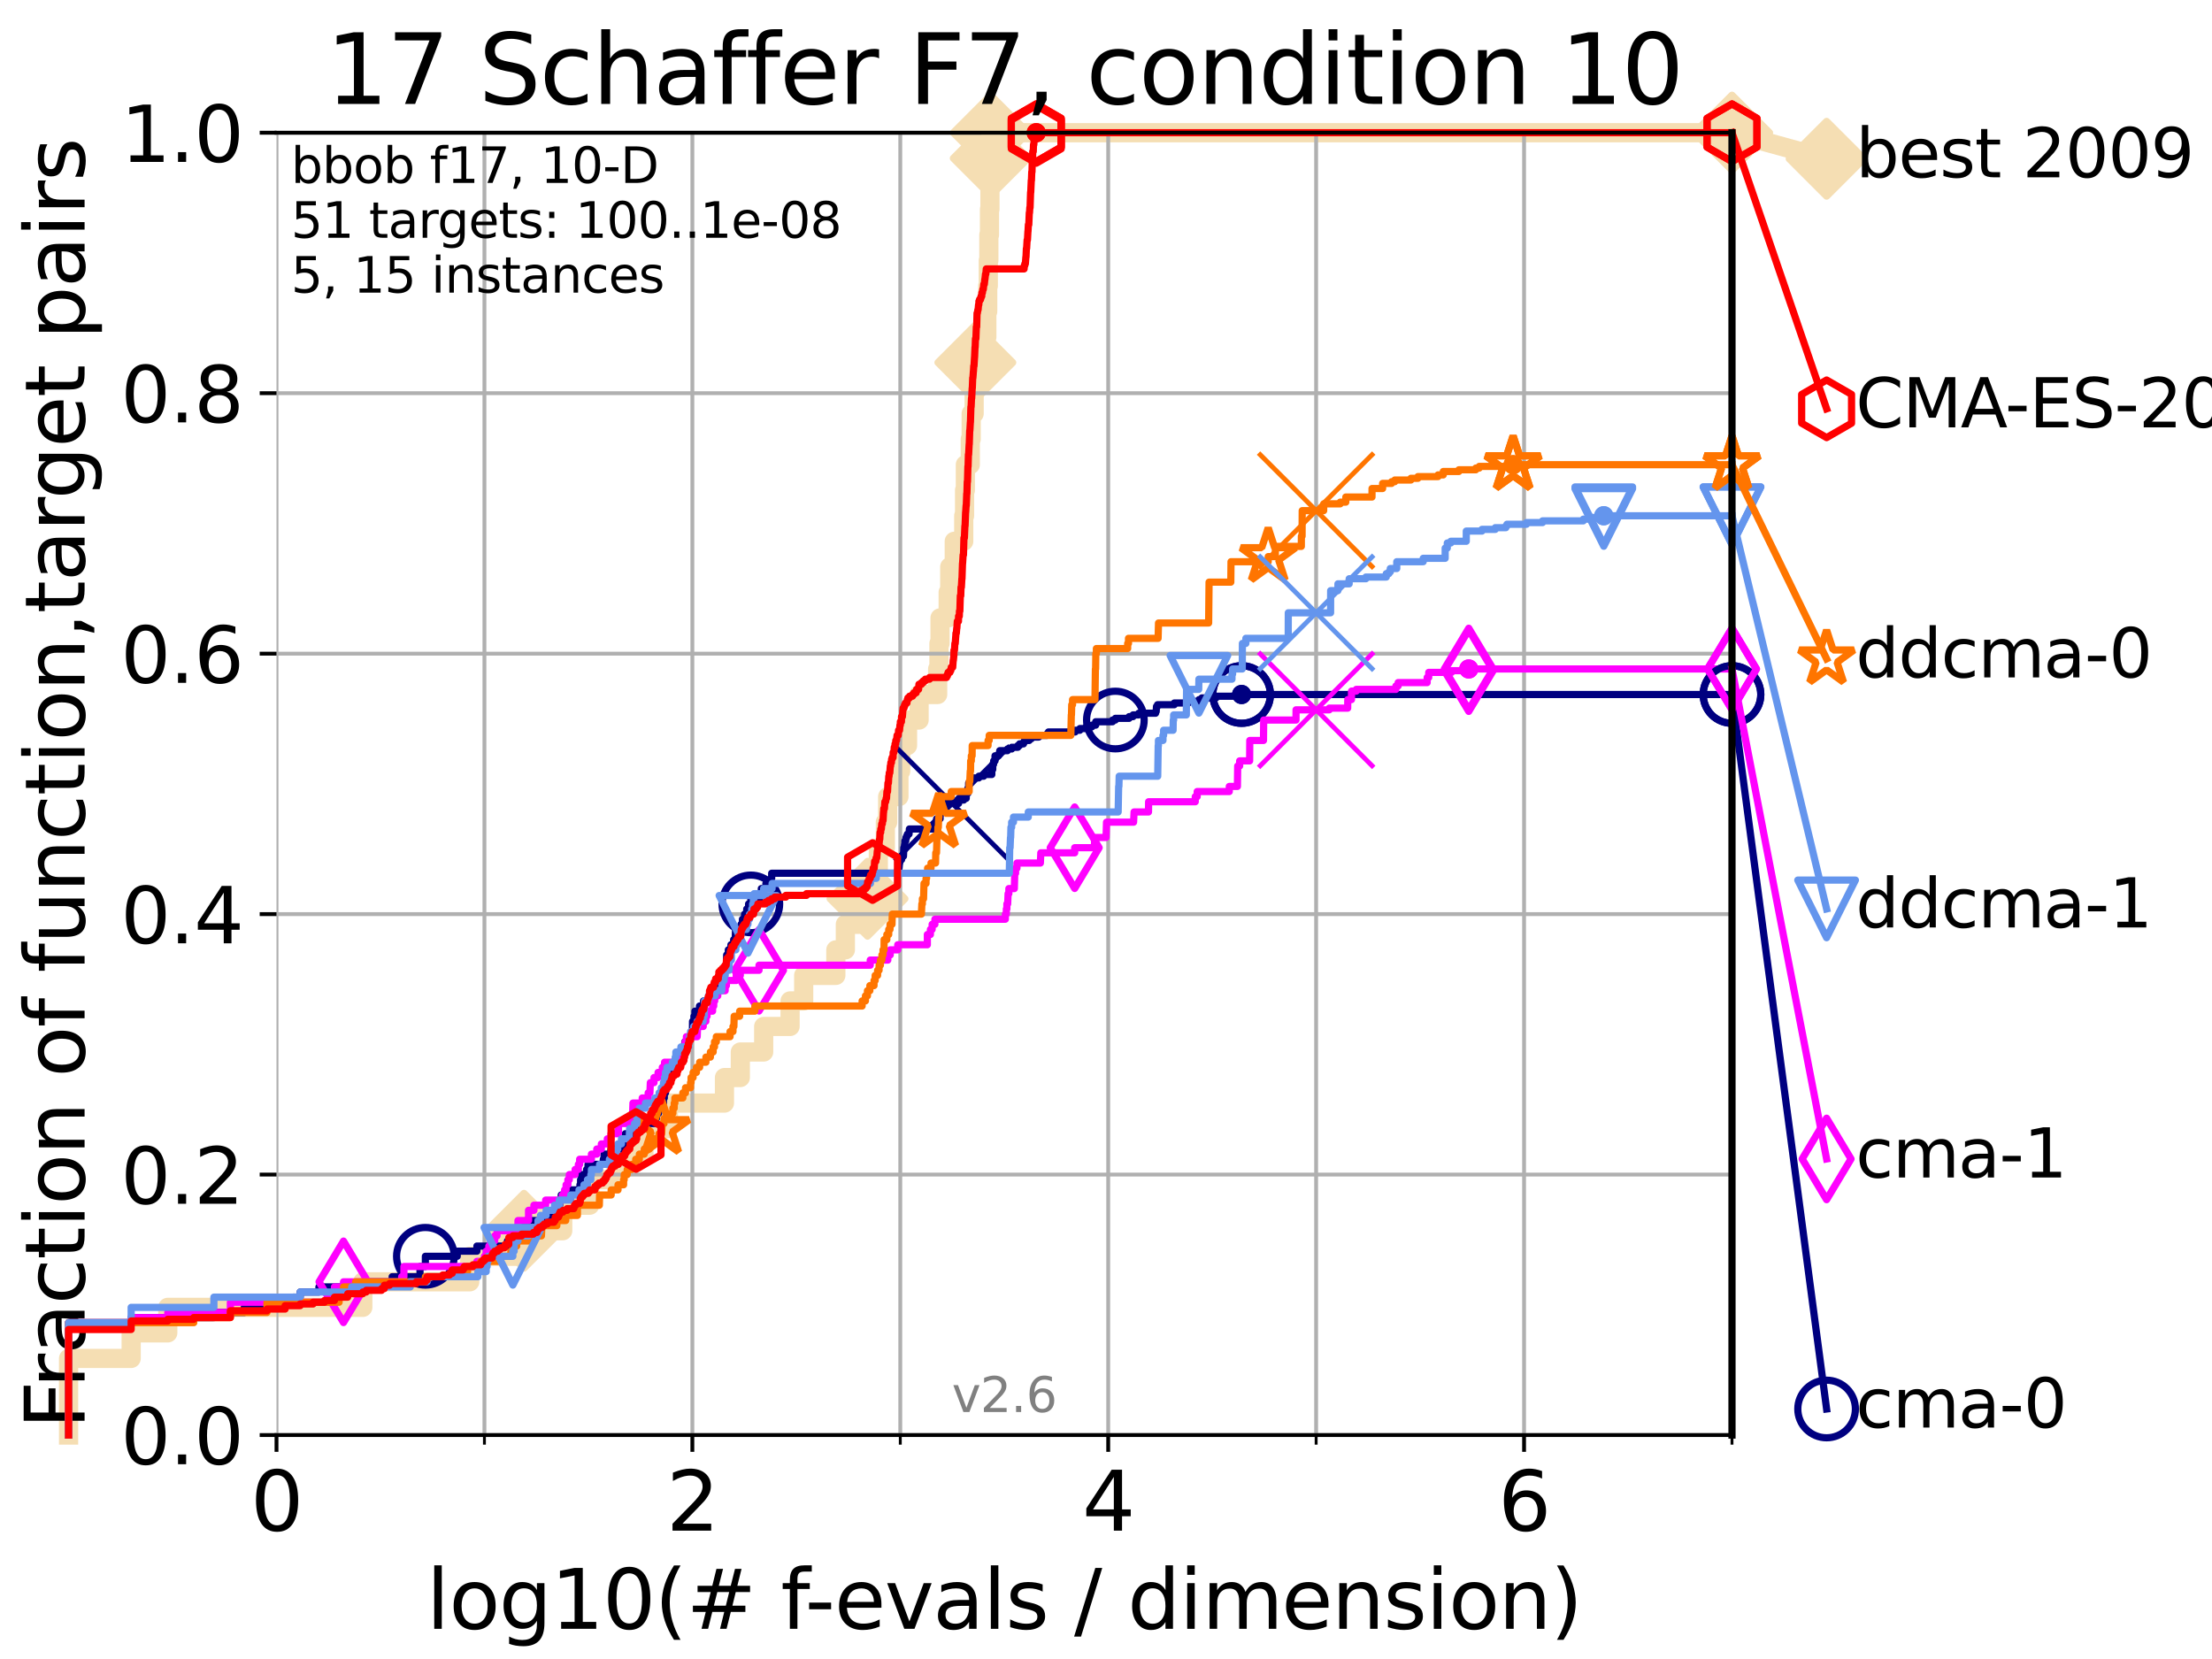 <?xml version="1.0" encoding="utf-8" standalone="no"?>
<!DOCTYPE svg PUBLIC "-//W3C//DTD SVG 1.1//EN"
  "http://www.w3.org/Graphics/SVG/1.1/DTD/svg11.dtd">
<svg xmlns:xlink="http://www.w3.org/1999/xlink" width="460.8pt" height="345.6pt" viewBox="0 0 460.8 345.6" xmlns="http://www.w3.org/2000/svg" version="1.1">
 <defs>
  <style type="text/css">*{stroke-linejoin: round; stroke-linecap: butt}</style>
 </defs>
 <g id="figure_1">
  <g id="patch_1">
   <path d="M 0 345.6 
L 460.8 345.6 
L 460.8 0 
L 0 0 
z
" style="fill: #ffffff"/>
  </g>
  <g id="axes_1">
   <g id="patch_2">
    <path d="M 57.6 298.944 
L 360.806 298.944 
L 360.806 27.648 
L 57.6 27.648 
z
" style="fill: #ffffff"/>
   </g>
   <g id="line2d_1">
    <path d="M 14.285 298.944 
L 14.285 282.985 
L 27.324 282.985 
L 27.324 277.666 
L 34.951 277.666 
L 34.951 272.346 
L 75.575 272.346 
L 75.575 267.027 
L 97.858 267.027 
L 97.858 261.707 
L 109.159 261.707 
L 109.159 256.388 
L 117.227 256.388 
L 117.227 251.068 
L 122.855 251.068 
L 122.855 245.749 
L 128.31 245.749 
L 128.31 240.429 
L 134.145 240.429 
L 134.145 235.11 
L 139.24 235.11 
L 139.24 229.79 
L 150.919 229.79 
L 150.919 224.471 
L 154.223 224.471 
L 154.223 219.151 
L 159.088 219.151 
L 159.088 213.832 
L 164.587 213.832 
L 164.587 208.512 
L 167.422 208.512 
L 167.422 203.192 
L 174.123 203.192 
L 174.123 197.873 
L 176.103 197.873 
L 176.103 192.553 
L 178.94 192.553 
L 178.94 187.234 
L 180.72 187.234 
L 180.72 181.914 
L 182.973 181.914 
L 182.973 176.595 
L 184.435 176.595 
L 184.435 171.275 
L 184.919 171.275 
L 184.919 165.956 
L 187.263 165.956 
L 187.263 160.636 
L 187.632 160.636 
L 187.632 155.317 
L 189.054 155.317 
L 189.054 149.997 
L 191.464 149.997 
L 191.464 144.678 
L 195.33 144.678 
L 195.33 139.358 
L 195.601 139.358 
L 195.601 134.039 
L 195.825 134.039 
L 195.825 128.719 
L 197.519 128.719 
L 197.519 123.4 
L 197.848 123.4 
L 197.848 118.08 
L 198.79 118.08 
L 198.79 112.76 
L 200.763 112.76 
L 200.763 107.441 
L 200.935 107.441 
L 200.935 102.121 
L 201.103 102.121 
L 201.103 96.802 
L 202.125 96.802 
L 202.125 91.482 
L 202.313 91.482 
L 202.313 86.163 
L 202.931 86.163 
L 202.931 80.843 
L 203.181 80.843 
L 203.181 75.524 
L 204.04 75.524 
L 204.04 70.204 
L 205.579 70.204 
L 205.579 64.885 
L 205.758 64.885 
L 205.758 59.565 
L 205.881 59.565 
L 205.881 54.246 
L 205.995 54.246 
L 205.995 48.926 
L 206.125 48.926 
L 206.125 43.607 
L 206.223 43.607 
L 206.223 38.287 
L 206.321 38.287 
L 206.321 32.968 
L 206.389 32.968 
L 206.389 27.648 
L 360.806 27.648 
" style="fill: none; stroke: #f5deb3; stroke-width: 4; stroke-linecap: square"/>
   </g>
   <g id="line2d_2">
    <defs>
     <path id="m15c78958a5" d="M -0 7.778 
L 7.778 0 
L 0 -7.778 
L -7.778 -0 
z
" style="stroke: #f5deb3; stroke-width: 1.5; stroke-linejoin: miter"/>
    </defs>
    <g>
     <use xlink:href="#m15c78958a5" x="109.159" y="256.388" style="fill: #f5deb3; stroke: #f5deb3; stroke-width: 1.5; stroke-linejoin: miter"/>
     <use xlink:href="#m15c78958a5" x="180.72" y="187.234" style="fill: #f5deb3; stroke: #f5deb3; stroke-width: 1.5; stroke-linejoin: miter"/>
     <use xlink:href="#m15c78958a5" x="203.181" y="75.524" style="fill: #f5deb3; stroke: #f5deb3; stroke-width: 1.5; stroke-linejoin: miter"/>
     <use xlink:href="#m15c78958a5" x="206.389" y="32.968" style="fill: #f5deb3; stroke: #f5deb3; stroke-width: 1.5; stroke-linejoin: miter"/>
     <use xlink:href="#m15c78958a5" x="206.389" y="27.648" style="fill: #f5deb3; stroke: #f5deb3; stroke-width: 1.5; stroke-linejoin: miter"/>
     <use xlink:href="#m15c78958a5" x="360.806" y="27.648" style="fill: #f5deb3; stroke: #f5deb3; stroke-width: 1.5; stroke-linejoin: miter"/>
    </g>
   </g>
   <g id="line2d_3">
    <path style="fill: none; stroke: #f5deb3; stroke-width: 4; stroke-linecap: square"/>
    <g/>
   </g>
   <g id="line2d_4">
    <path d="M 360.806 27.648 
L 380.515 33.074 
" style="fill: none; stroke: #f5deb3; stroke-width: 4; stroke-linecap: square"/>
    <g>
     <use xlink:href="#m15c78958a5" x="360.806" y="27.648" style="fill: #f5deb3; stroke: #f5deb3; stroke-width: 1.5; stroke-linejoin: miter"/>
     <use xlink:href="#m15c78958a5" x="380.515" y="33.074" style="fill: #f5deb3; stroke: #f5deb3; stroke-width: 1.5; stroke-linejoin: miter"/>
    </g>
   </g>
   <g id="matplotlib.axis_1">
    <g id="xtick_1">
     <g id="line2d_5">
      <path d="M 57.6 298.944 
L 57.6 27.648 
" clip-path="url(#pa37e58ff65)" style="fill: none; stroke: #b0b0b0; stroke-width: 0.8; stroke-linecap: square"/>
     </g>
     <g id="line2d_6">
      <defs>
       <path id="medd5002d72" d="M 0 0 
L 0 3.5 
" style="stroke: #000000; stroke-width: 0.8"/>
      </defs>
      <g>
       <use xlink:href="#medd5002d72" x="57.6" y="298.944" style="stroke: #000000; stroke-width: 0.8"/>
      </g>
     </g>
     <g id="text_1">
      <!-- 0 -->
      <g transform="translate(52.192 318.861)scale(0.17 -0.17)">
       <defs>
        <path id="DejaVuSans-30" d="M 2034 4250 
Q 1547 4250 1301 3770 
Q 1056 3291 1056 2328 
Q 1056 1369 1301 889 
Q 1547 409 2034 409 
Q 2525 409 2770 889 
Q 3016 1369 3016 2328 
Q 3016 3291 2770 3770 
Q 2525 4250 2034 4250 
z
M 2034 4750 
Q 2819 4750 3233 4129 
Q 3647 3509 3647 2328 
Q 3647 1150 3233 529 
Q 2819 -91 2034 -91 
Q 1250 -91 836 529 
Q 422 1150 422 2328 
Q 422 3509 836 4129 
Q 1250 4750 2034 4750 
z
" transform="scale(0.016)"/>
       </defs>
       <use xlink:href="#DejaVuSans-30"/>
      </g>
     </g>
    </g>
    <g id="xtick_2">
     <g id="line2d_7">
      <path d="M 144.23 298.944 
L 144.23 27.648 
" clip-path="url(#pa37e58ff65)" style="fill: none; stroke: #b0b0b0; stroke-width: 0.8; stroke-linecap: square"/>
     </g>
     <g id="line2d_8">
      <g>
       <use xlink:href="#medd5002d72" x="144.23" y="298.944" style="stroke: #000000; stroke-width: 0.8"/>
      </g>
     </g>
     <g id="text_2">
      <!-- 2 -->
      <g transform="translate(138.822 318.861)scale(0.17 -0.17)">
       <defs>
        <path id="DejaVuSans-32" d="M 1228 531 
L 3431 531 
L 3431 0 
L 469 0 
L 469 531 
Q 828 903 1448 1529 
Q 2069 2156 2228 2338 
Q 2531 2678 2651 2914 
Q 2772 3150 2772 3378 
Q 2772 3750 2511 3984 
Q 2250 4219 1831 4219 
Q 1534 4219 1204 4116 
Q 875 4013 500 3803 
L 500 4441 
Q 881 4594 1212 4672 
Q 1544 4750 1819 4750 
Q 2544 4750 2975 4387 
Q 3406 4025 3406 3419 
Q 3406 3131 3298 2873 
Q 3191 2616 2906 2266 
Q 2828 2175 2409 1742 
Q 1991 1309 1228 531 
z
" transform="scale(0.016)"/>
       </defs>
       <use xlink:href="#DejaVuSans-32"/>
      </g>
     </g>
    </g>
    <g id="xtick_3">
     <g id="line2d_9">
      <path d="M 230.861 298.944 
L 230.861 27.648 
" clip-path="url(#pa37e58ff65)" style="fill: none; stroke: #b0b0b0; stroke-width: 0.8; stroke-linecap: square"/>
     </g>
     <g id="line2d_10">
      <g>
       <use xlink:href="#medd5002d72" x="230.861" y="298.944" style="stroke: #000000; stroke-width: 0.8"/>
      </g>
     </g>
     <g id="text_3">
      <!-- 4 -->
      <g transform="translate(225.453 318.861)scale(0.17 -0.17)">
       <defs>
        <path id="DejaVuSans-34" d="M 2419 4116 
L 825 1625 
L 2419 1625 
L 2419 4116 
z
M 2253 4666 
L 3047 4666 
L 3047 1625 
L 3713 1625 
L 3713 1100 
L 3047 1100 
L 3047 0 
L 2419 0 
L 2419 1100 
L 313 1100 
L 313 1709 
L 2253 4666 
z
" transform="scale(0.016)"/>
       </defs>
       <use xlink:href="#DejaVuSans-34"/>
      </g>
     </g>
    </g>
    <g id="xtick_4">
     <g id="line2d_11">
      <path d="M 317.491 298.944 
L 317.491 27.648 
" clip-path="url(#pa37e58ff65)" style="fill: none; stroke: #b0b0b0; stroke-width: 0.8; stroke-linecap: square"/>
     </g>
     <g id="line2d_12">
      <g>
       <use xlink:href="#medd5002d72" x="317.491" y="298.944" style="stroke: #000000; stroke-width: 0.8"/>
      </g>
     </g>
     <g id="text_4">
      <!-- 6 -->
      <g transform="translate(312.083 318.861)scale(0.17 -0.17)">
       <defs>
        <path id="DejaVuSans-36" d="M 2113 2584 
Q 1688 2584 1439 2293 
Q 1191 2003 1191 1497 
Q 1191 994 1439 701 
Q 1688 409 2113 409 
Q 2538 409 2786 701 
Q 3034 994 3034 1497 
Q 3034 2003 2786 2293 
Q 2538 2584 2113 2584 
z
M 3366 4563 
L 3366 3988 
Q 3128 4100 2886 4159 
Q 2644 4219 2406 4219 
Q 1781 4219 1451 3797 
Q 1122 3375 1075 2522 
Q 1259 2794 1537 2939 
Q 1816 3084 2150 3084 
Q 2853 3084 3261 2657 
Q 3669 2231 3669 1497 
Q 3669 778 3244 343 
Q 2819 -91 2113 -91 
Q 1303 -91 875 529 
Q 447 1150 447 2328 
Q 447 3434 972 4092 
Q 1497 4750 2381 4750 
Q 2619 4750 2861 4703 
Q 3103 4656 3366 4563 
z
" transform="scale(0.016)"/>
       </defs>
       <use xlink:href="#DejaVuSans-36"/>
      </g>
     </g>
    </g>
    <g id="xtick_5">
     <g id="line2d_13">
      <path d="M 100.915 298.944 
L 100.915 27.648 
" clip-path="url(#pa37e58ff65)" style="fill: none; stroke: #b0b0b0; stroke-width: 0.8; stroke-linecap: square"/>
     </g>
     <g id="line2d_14">
      <defs>
       <path id="mc0338d856e" d="M 0 0 
L 0 2 
" style="stroke: #000000; stroke-width: 0.6"/>
      </defs>
      <g>
       <use xlink:href="#mc0338d856e" x="100.915" y="298.944" style="stroke: #000000; stroke-width: 0.6"/>
      </g>
     </g>
    </g>
    <g id="xtick_6">
     <g id="line2d_15">
      <path d="M 187.546 298.944 
L 187.546 27.648 
" clip-path="url(#pa37e58ff65)" style="fill: none; stroke: #b0b0b0; stroke-width: 0.8; stroke-linecap: square"/>
     </g>
     <g id="line2d_16">
      <g>
       <use xlink:href="#mc0338d856e" x="187.546" y="298.944" style="stroke: #000000; stroke-width: 0.6"/>
      </g>
     </g>
    </g>
    <g id="xtick_7">
     <g id="line2d_17">
      <path d="M 274.176 298.944 
L 274.176 27.648 
" clip-path="url(#pa37e58ff65)" style="fill: none; stroke: #b0b0b0; stroke-width: 0.8; stroke-linecap: square"/>
     </g>
     <g id="line2d_18">
      <g>
       <use xlink:href="#mc0338d856e" x="274.176" y="298.944" style="stroke: #000000; stroke-width: 0.6"/>
      </g>
     </g>
    </g>
    <g id="xtick_8">
     <g id="line2d_19">
      <path d="M 360.806 298.944 
L 360.806 27.648 
" clip-path="url(#pa37e58ff65)" style="fill: none; stroke: #b0b0b0; stroke-width: 0.8; stroke-linecap: square"/>
     </g>
     <g id="line2d_20">
      <g>
       <use xlink:href="#mc0338d856e" x="360.806" y="298.944" style="stroke: #000000; stroke-width: 0.6"/>
      </g>
     </g>
    </g>
    <g id="text_5">
     <!-- log10(# f-evals / dimension) -->
     <g transform="translate(88.823 339.314)scale(0.17 -0.17)">
      <defs>
       <path id="DejaVuSans-6c" d="M 603 4863 
L 1178 4863 
L 1178 0 
L 603 0 
L 603 4863 
z
" transform="scale(0.016)"/>
       <path id="DejaVuSans-6f" d="M 1959 3097 
Q 1497 3097 1228 2736 
Q 959 2375 959 1747 
Q 959 1119 1226 758 
Q 1494 397 1959 397 
Q 2419 397 2687 759 
Q 2956 1122 2956 1747 
Q 2956 2369 2687 2733 
Q 2419 3097 1959 3097 
z
M 1959 3584 
Q 2709 3584 3137 3096 
Q 3566 2609 3566 1747 
Q 3566 888 3137 398 
Q 2709 -91 1959 -91 
Q 1206 -91 779 398 
Q 353 888 353 1747 
Q 353 2609 779 3096 
Q 1206 3584 1959 3584 
z
" transform="scale(0.016)"/>
       <path id="DejaVuSans-67" d="M 2906 1791 
Q 2906 2416 2648 2759 
Q 2391 3103 1925 3103 
Q 1463 3103 1205 2759 
Q 947 2416 947 1791 
Q 947 1169 1205 825 
Q 1463 481 1925 481 
Q 2391 481 2648 825 
Q 2906 1169 2906 1791 
z
M 3481 434 
Q 3481 -459 3084 -895 
Q 2688 -1331 1869 -1331 
Q 1566 -1331 1297 -1286 
Q 1028 -1241 775 -1147 
L 775 -588 
Q 1028 -725 1275 -790 
Q 1522 -856 1778 -856 
Q 2344 -856 2625 -561 
Q 2906 -266 2906 331 
L 2906 616 
Q 2728 306 2450 153 
Q 2172 0 1784 0 
Q 1141 0 747 490 
Q 353 981 353 1791 
Q 353 2603 747 3093 
Q 1141 3584 1784 3584 
Q 2172 3584 2450 3431 
Q 2728 3278 2906 2969 
L 2906 3500 
L 3481 3500 
L 3481 434 
z
" transform="scale(0.016)"/>
       <path id="DejaVuSans-31" d="M 794 531 
L 1825 531 
L 1825 4091 
L 703 3866 
L 703 4441 
L 1819 4666 
L 2450 4666 
L 2450 531 
L 3481 531 
L 3481 0 
L 794 0 
L 794 531 
z
" transform="scale(0.016)"/>
       <path id="DejaVuSans-28" d="M 1984 4856 
Q 1566 4138 1362 3434 
Q 1159 2731 1159 2009 
Q 1159 1288 1364 580 
Q 1569 -128 1984 -844 
L 1484 -844 
Q 1016 -109 783 600 
Q 550 1309 550 2009 
Q 550 2706 781 3412 
Q 1013 4119 1484 4856 
L 1984 4856 
z
" transform="scale(0.016)"/>
       <path id="DejaVuSans-23" d="M 3272 2816 
L 2363 2816 
L 2100 1772 
L 3016 1772 
L 3272 2816 
z
M 2803 4594 
L 2478 3297 
L 3391 3297 
L 3719 4594 
L 4219 4594 
L 3897 3297 
L 4872 3297 
L 4872 2816 
L 3775 2816 
L 3519 1772 
L 4513 1772 
L 4513 1294 
L 3397 1294 
L 3072 0 
L 2572 0 
L 2894 1294 
L 1978 1294 
L 1656 0 
L 1153 0 
L 1478 1294 
L 494 1294 
L 494 1772 
L 1594 1772 
L 1856 2816 
L 850 2816 
L 850 3297 
L 1978 3297 
L 2297 4594 
L 2803 4594 
z
" transform="scale(0.016)"/>
       <path id="DejaVuSans-20" transform="scale(0.016)"/>
       <path id="DejaVuSans-66" d="M 2375 4863 
L 2375 4384 
L 1825 4384 
Q 1516 4384 1395 4259 
Q 1275 4134 1275 3809 
L 1275 3500 
L 2222 3500 
L 2222 3053 
L 1275 3053 
L 1275 0 
L 697 0 
L 697 3053 
L 147 3053 
L 147 3500 
L 697 3500 
L 697 3744 
Q 697 4328 969 4595 
Q 1241 4863 1831 4863 
L 2375 4863 
z
" transform="scale(0.016)"/>
       <path id="DejaVuSans-2d" d="M 313 2009 
L 1997 2009 
L 1997 1497 
L 313 1497 
L 313 2009 
z
" transform="scale(0.016)"/>
       <path id="DejaVuSans-65" d="M 3597 1894 
L 3597 1613 
L 953 1613 
Q 991 1019 1311 708 
Q 1631 397 2203 397 
Q 2534 397 2845 478 
Q 3156 559 3463 722 
L 3463 178 
Q 3153 47 2828 -22 
Q 2503 -91 2169 -91 
Q 1331 -91 842 396 
Q 353 884 353 1716 
Q 353 2575 817 3079 
Q 1281 3584 2069 3584 
Q 2775 3584 3186 3129 
Q 3597 2675 3597 1894 
z
M 3022 2063 
Q 3016 2534 2758 2815 
Q 2500 3097 2075 3097 
Q 1594 3097 1305 2825 
Q 1016 2553 972 2059 
L 3022 2063 
z
" transform="scale(0.016)"/>
       <path id="DejaVuSans-76" d="M 191 3500 
L 800 3500 
L 1894 563 
L 2988 3500 
L 3597 3500 
L 2284 0 
L 1503 0 
L 191 3500 
z
" transform="scale(0.016)"/>
       <path id="DejaVuSans-61" d="M 2194 1759 
Q 1497 1759 1228 1600 
Q 959 1441 959 1056 
Q 959 750 1161 570 
Q 1363 391 1709 391 
Q 2188 391 2477 730 
Q 2766 1069 2766 1631 
L 2766 1759 
L 2194 1759 
z
M 3341 1997 
L 3341 0 
L 2766 0 
L 2766 531 
Q 2569 213 2275 61 
Q 1981 -91 1556 -91 
Q 1019 -91 701 211 
Q 384 513 384 1019 
Q 384 1609 779 1909 
Q 1175 2209 1959 2209 
L 2766 2209 
L 2766 2266 
Q 2766 2663 2505 2880 
Q 2244 3097 1772 3097 
Q 1472 3097 1187 3025 
Q 903 2953 641 2809 
L 641 3341 
Q 956 3463 1253 3523 
Q 1550 3584 1831 3584 
Q 2591 3584 2966 3190 
Q 3341 2797 3341 1997 
z
" transform="scale(0.016)"/>
       <path id="DejaVuSans-73" d="M 2834 3397 
L 2834 2853 
Q 2591 2978 2328 3040 
Q 2066 3103 1784 3103 
Q 1356 3103 1142 2972 
Q 928 2841 928 2578 
Q 928 2378 1081 2264 
Q 1234 2150 1697 2047 
L 1894 2003 
Q 2506 1872 2764 1633 
Q 3022 1394 3022 966 
Q 3022 478 2636 193 
Q 2250 -91 1575 -91 
Q 1294 -91 989 -36 
Q 684 19 347 128 
L 347 722 
Q 666 556 975 473 
Q 1284 391 1588 391 
Q 1994 391 2212 530 
Q 2431 669 2431 922 
Q 2431 1156 2273 1281 
Q 2116 1406 1581 1522 
L 1381 1569 
Q 847 1681 609 1914 
Q 372 2147 372 2553 
Q 372 3047 722 3315 
Q 1072 3584 1716 3584 
Q 2034 3584 2315 3537 
Q 2597 3491 2834 3397 
z
" transform="scale(0.016)"/>
       <path id="DejaVuSans-2f" d="M 1625 4666 
L 2156 4666 
L 531 -594 
L 0 -594 
L 1625 4666 
z
" transform="scale(0.016)"/>
       <path id="DejaVuSans-64" d="M 2906 2969 
L 2906 4863 
L 3481 4863 
L 3481 0 
L 2906 0 
L 2906 525 
Q 2725 213 2448 61 
Q 2172 -91 1784 -91 
Q 1150 -91 751 415 
Q 353 922 353 1747 
Q 353 2572 751 3078 
Q 1150 3584 1784 3584 
Q 2172 3584 2448 3432 
Q 2725 3281 2906 2969 
z
M 947 1747 
Q 947 1113 1208 752 
Q 1469 391 1925 391 
Q 2381 391 2643 752 
Q 2906 1113 2906 1747 
Q 2906 2381 2643 2742 
Q 2381 3103 1925 3103 
Q 1469 3103 1208 2742 
Q 947 2381 947 1747 
z
" transform="scale(0.016)"/>
       <path id="DejaVuSans-69" d="M 603 3500 
L 1178 3500 
L 1178 0 
L 603 0 
L 603 3500 
z
M 603 4863 
L 1178 4863 
L 1178 4134 
L 603 4134 
L 603 4863 
z
" transform="scale(0.016)"/>
       <path id="DejaVuSans-6d" d="M 3328 2828 
Q 3544 3216 3844 3400 
Q 4144 3584 4550 3584 
Q 5097 3584 5394 3201 
Q 5691 2819 5691 2113 
L 5691 0 
L 5113 0 
L 5113 2094 
Q 5113 2597 4934 2840 
Q 4756 3084 4391 3084 
Q 3944 3084 3684 2787 
Q 3425 2491 3425 1978 
L 3425 0 
L 2847 0 
L 2847 2094 
Q 2847 2600 2669 2842 
Q 2491 3084 2119 3084 
Q 1678 3084 1418 2786 
Q 1159 2488 1159 1978 
L 1159 0 
L 581 0 
L 581 3500 
L 1159 3500 
L 1159 2956 
Q 1356 3278 1631 3431 
Q 1906 3584 2284 3584 
Q 2666 3584 2933 3390 
Q 3200 3197 3328 2828 
z
" transform="scale(0.016)"/>
       <path id="DejaVuSans-6e" d="M 3513 2113 
L 3513 0 
L 2938 0 
L 2938 2094 
Q 2938 2591 2744 2837 
Q 2550 3084 2163 3084 
Q 1697 3084 1428 2787 
Q 1159 2491 1159 1978 
L 1159 0 
L 581 0 
L 581 3500 
L 1159 3500 
L 1159 2956 
Q 1366 3272 1645 3428 
Q 1925 3584 2291 3584 
Q 2894 3584 3203 3211 
Q 3513 2838 3513 2113 
z
" transform="scale(0.016)"/>
       <path id="DejaVuSans-29" d="M 513 4856 
L 1013 4856 
Q 1481 4119 1714 3412 
Q 1947 2706 1947 2009 
Q 1947 1309 1714 600 
Q 1481 -109 1013 -844 
L 513 -844 
Q 928 -128 1133 580 
Q 1338 1288 1338 2009 
Q 1338 2731 1133 3434 
Q 928 4138 513 4856 
z
" transform="scale(0.016)"/>
      </defs>
      <use xlink:href="#DejaVuSans-6c"/>
      <use xlink:href="#DejaVuSans-6f" x="27.783"/>
      <use xlink:href="#DejaVuSans-67" x="88.965"/>
      <use xlink:href="#DejaVuSans-31" x="152.441"/>
      <use xlink:href="#DejaVuSans-30" x="216.064"/>
      <use xlink:href="#DejaVuSans-28" x="279.688"/>
      <use xlink:href="#DejaVuSans-23" x="318.701"/>
      <use xlink:href="#DejaVuSans-20" x="402.49"/>
      <use xlink:href="#DejaVuSans-66" x="434.277"/>
      <use xlink:href="#DejaVuSans-2d" x="463.982"/>
      <use xlink:href="#DejaVuSans-65" x="500.066"/>
      <use xlink:href="#DejaVuSans-76" x="561.59"/>
      <use xlink:href="#DejaVuSans-61" x="620.77"/>
      <use xlink:href="#DejaVuSans-6c" x="682.049"/>
      <use xlink:href="#DejaVuSans-73" x="709.832"/>
      <use xlink:href="#DejaVuSans-20" x="761.932"/>
      <use xlink:href="#DejaVuSans-2f" x="793.719"/>
      <use xlink:href="#DejaVuSans-20" x="827.41"/>
      <use xlink:href="#DejaVuSans-64" x="859.197"/>
      <use xlink:href="#DejaVuSans-69" x="922.674"/>
      <use xlink:href="#DejaVuSans-6d" x="950.457"/>
      <use xlink:href="#DejaVuSans-65" x="1047.869"/>
      <use xlink:href="#DejaVuSans-6e" x="1109.393"/>
      <use xlink:href="#DejaVuSans-73" x="1172.771"/>
      <use xlink:href="#DejaVuSans-69" x="1224.871"/>
      <use xlink:href="#DejaVuSans-6f" x="1252.654"/>
      <use xlink:href="#DejaVuSans-6e" x="1313.836"/>
      <use xlink:href="#DejaVuSans-29" x="1377.215"/>
     </g>
    </g>
   </g>
   <g id="matplotlib.axis_2">
    <g id="ytick_1">
     <g id="line2d_21">
      <path d="M 57.6 298.944 
L 360.806 298.944 
" clip-path="url(#pa37e58ff65)" style="fill: none; stroke: #b0b0b0; stroke-width: 0.8; stroke-linecap: square"/>
     </g>
     <g id="line2d_22">
      <defs>
       <path id="m93805ead8c" d="M 0 0 
L -3.5 0 
" style="stroke: #000000; stroke-width: 0.8"/>
      </defs>
      <g>
       <use xlink:href="#m93805ead8c" x="57.6" y="298.944" style="stroke: #000000; stroke-width: 0.8"/>
      </g>
     </g>
     <g id="text_6">
      <!-- 0.0 -->
      <g transform="translate(25.155 305.023)scale(0.16 -0.16)">
       <defs>
        <path id="DejaVuSans-2e" d="M 684 794 
L 1344 794 
L 1344 0 
L 684 0 
L 684 794 
z
" transform="scale(0.016)"/>
       </defs>
       <use xlink:href="#DejaVuSans-30"/>
       <use xlink:href="#DejaVuSans-2e" x="63.623"/>
       <use xlink:href="#DejaVuSans-30" x="95.41"/>
      </g>
     </g>
    </g>
    <g id="ytick_2">
     <g id="line2d_23">
      <path d="M 57.6 244.685 
L 360.806 244.685 
" clip-path="url(#pa37e58ff65)" style="fill: none; stroke: #b0b0b0; stroke-width: 0.8; stroke-linecap: square"/>
     </g>
     <g id="line2d_24">
      <g>
       <use xlink:href="#m93805ead8c" x="57.6" y="244.685" style="stroke: #000000; stroke-width: 0.8"/>
      </g>
     </g>
     <g id="text_7">
      <!-- 0.2 -->
      <g transform="translate(25.155 250.764)scale(0.16 -0.16)">
       <use xlink:href="#DejaVuSans-30"/>
       <use xlink:href="#DejaVuSans-2e" x="63.623"/>
       <use xlink:href="#DejaVuSans-32" x="95.41"/>
      </g>
     </g>
    </g>
    <g id="ytick_3">
     <g id="line2d_25">
      <path d="M 57.6 190.426 
L 360.806 190.426 
" clip-path="url(#pa37e58ff65)" style="fill: none; stroke: #b0b0b0; stroke-width: 0.8; stroke-linecap: square"/>
     </g>
     <g id="line2d_26">
      <g>
       <use xlink:href="#m93805ead8c" x="57.6" y="190.426" style="stroke: #000000; stroke-width: 0.8"/>
      </g>
     </g>
     <g id="text_8">
      <!-- 0.4 -->
      <g transform="translate(25.155 196.504)scale(0.16 -0.16)">
       <use xlink:href="#DejaVuSans-30"/>
       <use xlink:href="#DejaVuSans-2e" x="63.623"/>
       <use xlink:href="#DejaVuSans-34" x="95.41"/>
      </g>
     </g>
    </g>
    <g id="ytick_4">
     <g id="line2d_27">
      <path d="M 57.6 136.166 
L 360.806 136.166 
" clip-path="url(#pa37e58ff65)" style="fill: none; stroke: #b0b0b0; stroke-width: 0.8; stroke-linecap: square"/>
     </g>
     <g id="line2d_28">
      <g>
       <use xlink:href="#m93805ead8c" x="57.6" y="136.166" style="stroke: #000000; stroke-width: 0.8"/>
      </g>
     </g>
     <g id="text_9">
      <!-- 0.6 -->
      <g transform="translate(25.155 142.245)scale(0.16 -0.16)">
       <use xlink:href="#DejaVuSans-30"/>
       <use xlink:href="#DejaVuSans-2e" x="63.623"/>
       <use xlink:href="#DejaVuSans-36" x="95.41"/>
      </g>
     </g>
    </g>
    <g id="ytick_5">
     <g id="line2d_29">
      <path d="M 57.6 81.907 
L 360.806 81.907 
" clip-path="url(#pa37e58ff65)" style="fill: none; stroke: #b0b0b0; stroke-width: 0.8; stroke-linecap: square"/>
     </g>
     <g id="line2d_30">
      <g>
       <use xlink:href="#m93805ead8c" x="57.6" y="81.907" style="stroke: #000000; stroke-width: 0.8"/>
      </g>
     </g>
     <g id="text_10">
      <!-- 0.8 -->
      <g transform="translate(25.155 87.986)scale(0.16 -0.16)">
       <defs>
        <path id="DejaVuSans-38" d="M 2034 2216 
Q 1584 2216 1326 1975 
Q 1069 1734 1069 1313 
Q 1069 891 1326 650 
Q 1584 409 2034 409 
Q 2484 409 2743 651 
Q 3003 894 3003 1313 
Q 3003 1734 2745 1975 
Q 2488 2216 2034 2216 
z
M 1403 2484 
Q 997 2584 770 2862 
Q 544 3141 544 3541 
Q 544 4100 942 4425 
Q 1341 4750 2034 4750 
Q 2731 4750 3128 4425 
Q 3525 4100 3525 3541 
Q 3525 3141 3298 2862 
Q 3072 2584 2669 2484 
Q 3125 2378 3379 2068 
Q 3634 1759 3634 1313 
Q 3634 634 3220 271 
Q 2806 -91 2034 -91 
Q 1263 -91 848 271 
Q 434 634 434 1313 
Q 434 1759 690 2068 
Q 947 2378 1403 2484 
z
M 1172 3481 
Q 1172 3119 1398 2916 
Q 1625 2713 2034 2713 
Q 2441 2713 2670 2916 
Q 2900 3119 2900 3481 
Q 2900 3844 2670 4047 
Q 2441 4250 2034 4250 
Q 1625 4250 1398 4047 
Q 1172 3844 1172 3481 
z
" transform="scale(0.016)"/>
       </defs>
       <use xlink:href="#DejaVuSans-30"/>
       <use xlink:href="#DejaVuSans-2e" x="63.623"/>
       <use xlink:href="#DejaVuSans-38" x="95.41"/>
      </g>
     </g>
    </g>
    <g id="ytick_6">
     <g id="line2d_31">
      <path d="M 57.6 27.648 
L 360.806 27.648 
" clip-path="url(#pa37e58ff65)" style="fill: none; stroke: #b0b0b0; stroke-width: 0.8; stroke-linecap: square"/>
     </g>
     <g id="line2d_32">
      <g>
       <use xlink:href="#m93805ead8c" x="57.6" y="27.648" style="stroke: #000000; stroke-width: 0.8"/>
      </g>
     </g>
     <g id="text_11">
      <!-- 1.0 -->
      <g transform="translate(25.155 33.727)scale(0.16 -0.16)">
       <use xlink:href="#DejaVuSans-31"/>
       <use xlink:href="#DejaVuSans-2e" x="63.623"/>
       <use xlink:href="#DejaVuSans-30" x="95.41"/>
      </g>
     </g>
    </g>
    <g id="text_12">
     <!-- Fraction of function,target pairs -->
     <g transform="translate(17.62 297.681)rotate(-90)scale(0.17 -0.17)">
      <defs>
       <path id="DejaVuSans-46" d="M 628 4666 
L 3309 4666 
L 3309 4134 
L 1259 4134 
L 1259 2759 
L 3109 2759 
L 3109 2228 
L 1259 2228 
L 1259 0 
L 628 0 
L 628 4666 
z
" transform="scale(0.016)"/>
       <path id="DejaVuSans-72" d="M 2631 2963 
Q 2534 3019 2420 3045 
Q 2306 3072 2169 3072 
Q 1681 3072 1420 2755 
Q 1159 2438 1159 1844 
L 1159 0 
L 581 0 
L 581 3500 
L 1159 3500 
L 1159 2956 
Q 1341 3275 1631 3429 
Q 1922 3584 2338 3584 
Q 2397 3584 2469 3576 
Q 2541 3569 2628 3553 
L 2631 2963 
z
" transform="scale(0.016)"/>
       <path id="DejaVuSans-63" d="M 3122 3366 
L 3122 2828 
Q 2878 2963 2633 3030 
Q 2388 3097 2138 3097 
Q 1578 3097 1268 2742 
Q 959 2388 959 1747 
Q 959 1106 1268 751 
Q 1578 397 2138 397 
Q 2388 397 2633 464 
Q 2878 531 3122 666 
L 3122 134 
Q 2881 22 2623 -34 
Q 2366 -91 2075 -91 
Q 1284 -91 818 406 
Q 353 903 353 1747 
Q 353 2603 823 3093 
Q 1294 3584 2113 3584 
Q 2378 3584 2631 3529 
Q 2884 3475 3122 3366 
z
" transform="scale(0.016)"/>
       <path id="DejaVuSans-74" d="M 1172 4494 
L 1172 3500 
L 2356 3500 
L 2356 3053 
L 1172 3053 
L 1172 1153 
Q 1172 725 1289 603 
Q 1406 481 1766 481 
L 2356 481 
L 2356 0 
L 1766 0 
Q 1100 0 847 248 
Q 594 497 594 1153 
L 594 3053 
L 172 3053 
L 172 3500 
L 594 3500 
L 594 4494 
L 1172 4494 
z
" transform="scale(0.016)"/>
       <path id="DejaVuSans-75" d="M 544 1381 
L 544 3500 
L 1119 3500 
L 1119 1403 
Q 1119 906 1312 657 
Q 1506 409 1894 409 
Q 2359 409 2629 706 
Q 2900 1003 2900 1516 
L 2900 3500 
L 3475 3500 
L 3475 0 
L 2900 0 
L 2900 538 
Q 2691 219 2414 64 
Q 2138 -91 1772 -91 
Q 1169 -91 856 284 
Q 544 659 544 1381 
z
M 1991 3584 
L 1991 3584 
z
" transform="scale(0.016)"/>
       <path id="DejaVuSans-2c" d="M 750 794 
L 1409 794 
L 1409 256 
L 897 -744 
L 494 -744 
L 750 256 
L 750 794 
z
" transform="scale(0.016)"/>
       <path id="DejaVuSans-70" d="M 1159 525 
L 1159 -1331 
L 581 -1331 
L 581 3500 
L 1159 3500 
L 1159 2969 
Q 1341 3281 1617 3432 
Q 1894 3584 2278 3584 
Q 2916 3584 3314 3078 
Q 3713 2572 3713 1747 
Q 3713 922 3314 415 
Q 2916 -91 2278 -91 
Q 1894 -91 1617 61 
Q 1341 213 1159 525 
z
M 3116 1747 
Q 3116 2381 2855 2742 
Q 2594 3103 2138 3103 
Q 1681 3103 1420 2742 
Q 1159 2381 1159 1747 
Q 1159 1113 1420 752 
Q 1681 391 2138 391 
Q 2594 391 2855 752 
Q 3116 1113 3116 1747 
z
" transform="scale(0.016)"/>
      </defs>
      <use xlink:href="#DejaVuSans-46"/>
      <use xlink:href="#DejaVuSans-72" x="50.27"/>
      <use xlink:href="#DejaVuSans-61" x="91.383"/>
      <use xlink:href="#DejaVuSans-63" x="152.662"/>
      <use xlink:href="#DejaVuSans-74" x="207.643"/>
      <use xlink:href="#DejaVuSans-69" x="246.852"/>
      <use xlink:href="#DejaVuSans-6f" x="274.635"/>
      <use xlink:href="#DejaVuSans-6e" x="335.816"/>
      <use xlink:href="#DejaVuSans-20" x="399.195"/>
      <use xlink:href="#DejaVuSans-6f" x="430.982"/>
      <use xlink:href="#DejaVuSans-66" x="492.164"/>
      <use xlink:href="#DejaVuSans-20" x="527.369"/>
      <use xlink:href="#DejaVuSans-66" x="559.156"/>
      <use xlink:href="#DejaVuSans-75" x="594.361"/>
      <use xlink:href="#DejaVuSans-6e" x="657.74"/>
      <use xlink:href="#DejaVuSans-63" x="721.119"/>
      <use xlink:href="#DejaVuSans-74" x="776.1"/>
      <use xlink:href="#DejaVuSans-69" x="815.309"/>
      <use xlink:href="#DejaVuSans-6f" x="843.092"/>
      <use xlink:href="#DejaVuSans-6e" x="904.273"/>
      <use xlink:href="#DejaVuSans-2c" x="967.652"/>
      <use xlink:href="#DejaVuSans-74" x="999.439"/>
      <use xlink:href="#DejaVuSans-61" x="1038.648"/>
      <use xlink:href="#DejaVuSans-72" x="1099.928"/>
      <use xlink:href="#DejaVuSans-67" x="1139.291"/>
      <use xlink:href="#DejaVuSans-65" x="1202.768"/>
      <use xlink:href="#DejaVuSans-74" x="1264.291"/>
      <use xlink:href="#DejaVuSans-20" x="1303.5"/>
      <use xlink:href="#DejaVuSans-70" x="1335.287"/>
      <use xlink:href="#DejaVuSans-61" x="1398.764"/>
      <use xlink:href="#DejaVuSans-69" x="1460.043"/>
      <use xlink:href="#DejaVuSans-72" x="1487.826"/>
      <use xlink:href="#DejaVuSans-73" x="1528.939"/>
     </g>
    </g>
   </g>
   <g id="line2d_33">
    <defs>
     <path id="mf106174035" d="M 0 1.5 
C 0.398 1.5 0.779 1.342 1.061 1.061 
C 1.342 0.779 1.5 0.398 1.5 0 
C 1.5 -0.398 1.342 -0.779 1.061 -1.061 
C 0.779 -1.342 0.398 -1.5 0 -1.5 
C -0.398 -1.5 -0.779 -1.342 -1.061 -1.061 
C -1.342 -0.779 -1.5 -0.398 -1.5 0 
C -1.5 0.398 -1.342 0.779 -1.061 1.061 
C -0.779 1.342 -0.398 1.5 0 1.5 
z
" style="stroke: #f5deb3"/>
    </defs>
    <g>
     <use xlink:href="#mf106174035" x="206.389" y="27.648" style="fill: #f5deb3; stroke: #f5deb3"/>
     <use xlink:href="#mf106174035" x="206.389" y="27.648" style="fill: #f5deb3; stroke: #f5deb3"/>
    </g>
   </g>
   <g id="line2d_34">
    <defs>
     <path id="mf9fd036cdf" d="M 0 1.5 
C 0.398 1.5 0.779 1.342 1.061 1.061 
C 1.342 0.779 1.5 0.398 1.5 0 
C 1.5 -0.398 1.342 -0.779 1.061 -1.061 
C 0.779 -1.342 0.398 -1.5 0 -1.5 
C -0.398 -1.5 -0.779 -1.342 -1.061 -1.061 
C -1.342 -0.779 -1.5 -0.398 -1.5 0 
C -1.5 0.398 -1.342 0.779 -1.061 1.061 
C -0.779 1.342 -0.398 1.5 0 1.5 
z
" style="stroke: #000080"/>
    </defs>
    <g>
     <use xlink:href="#mf9fd036cdf" x="258.647" y="144.678" style="fill: #000080; stroke: #000080"/>
     <use xlink:href="#mf9fd036cdf" x="258.647" y="144.678" style="fill: #000080; stroke: #000080"/>
    </g>
   </g>
   <g id="line2d_35">
    <path d="M 14.285 298.944 
L 14.285 275.538 
L 27.324 275.538 
L 27.324 274.474 
L 44.561 274.474 
L 44.561 273.41 
L 50.89 273.41 
L 50.89 272.346 
L 59.393 272.346 
L 59.393 271.282 
L 61.03 271.282 
L 61.03 270.219 
L 62.535 270.219 
L 62.535 269.155 
L 66.441 269.155 
L 66.441 268.091 
L 76.285 268.091 
L 76.285 267.027 
L 81.696 267.027 
L 81.696 265.963 
L 87.496 265.963 
L 87.496 263.835 
L 88.614 263.835 
L 88.614 261.707 
L 95.251 261.707 
L 95.251 260.643 
L 99.347 260.643 
L 99.347 259.579 
L 105.705 259.579 
L 105.705 258.516 
L 106.561 258.516 
L 106.561 257.452 
L 106.837 257.452 
L 106.837 256.388 
L 109.159 256.388 
L 109.159 255.324 
L 109.639 255.324 
L 109.639 254.26 
L 113.478 254.26 
L 113.478 253.196 
L 114.962 253.196 
L 114.962 252.132 
L 116.002 252.132 
L 116.002 251.068 
L 116.584 251.068 
L 116.584 250.004 
L 116.908 250.004 
L 116.908 248.94 
L 118.89 248.94 
L 118.89 247.877 
L 120.814 247.877 
L 120.814 246.813 
L 120.944 246.813 
L 120.944 245.749 
L 121.138 245.749 
L 121.138 244.685 
L 122.199 244.685 
L 122.199 243.621 
L 122.5 243.621 
L 122.5 242.557 
L 125.679 242.557 
L 125.679 241.493 
L 125.83 241.493 
L 125.83 240.429 
L 127.274 240.429 
L 127.274 239.365 
L 129.866 239.365 
L 129.947 237.237 
L 130.266 237.237 
L 130.266 236.174 
L 132.109 236.174 
L 132.109 235.11 
L 134.241 235.11 
L 134.241 234.046 
L 136.385 234.046 
L 136.385 232.982 
L 136.753 232.982 
L 136.753 231.918 
L 137.196 231.918 
L 137.196 230.854 
L 137.467 230.854 
L 137.467 229.79 
L 138.207 229.79 
L 138.207 228.726 
L 138.387 228.726 
L 138.387 227.662 
L 138.642 227.662 
L 138.668 225.534 
L 138.969 225.534 
L 138.969 224.471 
L 139.338 224.471 
L 139.338 223.407 
L 139.796 223.407 
L 139.796 222.343 
L 140.748 222.343 
L 140.748 221.279 
L 141.062 221.279 
L 141.129 219.151 
L 142.58 219.151 
L 142.662 217.023 
L 143.345 217.023 
L 143.345 215.959 
L 144.136 215.959 
L 144.136 214.895 
L 144.249 214.895 
L 144.268 212.768 
L 144.566 212.768 
L 144.566 211.704 
L 144.768 211.704 
L 144.768 210.64 
L 145.713 210.64 
L 145.713 209.576 
L 146.563 209.576 
L 146.563 208.512 
L 148.14 208.512 
L 148.14 207.448 
L 148.443 207.448 
L 148.443 206.384 
L 148.991 206.384 
L 148.991 205.32 
L 149.382 205.32 
L 149.382 204.256 
L 150.056 204.256 
L 150.056 203.192 
L 150.452 203.192 
L 150.452 202.129 
L 151.194 202.129 
L 151.194 201.065 
L 151.336 201.065 
L 151.375 198.937 
L 151.719 198.937 
L 151.719 197.873 
L 152.267 197.873 
L 152.267 196.809 
L 152.835 196.809 
L 152.835 195.745 
L 153.166 195.745 
L 153.224 193.617 
L 154.378 193.617 
L 154.378 192.553 
L 154.661 192.553 
L 154.661 191.49 
L 155.109 191.49 
L 155.109 190.426 
L 155.557 190.426 
L 155.557 189.362 
L 155.945 189.362 
L 155.945 188.298 
L 156.413 188.298 
L 156.413 187.234 
L 158.241 187.234 
L 158.241 186.17 
L 158.595 186.17 
L 158.595 185.106 
L 159.552 185.106 
L 159.552 184.042 
L 160.589 184.042 
L 160.589 182.978 
L 160.754 182.978 
L 160.754 181.914 
L 186.885 181.914 
L 186.885 181.56 
L 187.083 181.56 
L 187.083 180.85 
L 187.292 180.85 
L 187.383 179.787 
L 187.434 179.787 
L 187.434 179.077 
L 187.813 179.077 
L 187.918 178.368 
L 188.211 178.368 
L 188.285 176.595 
L 188.365 176.595 
L 188.449 175.886 
L 188.508 175.886 
L 188.508 175.176 
L 188.69 175.176 
L 188.736 174.467 
L 188.885 174.467 
L 188.885 174.112 
L 189.033 174.112 
L 189.033 173.758 
L 189.369 173.758 
L 189.437 172.694 
L 194.71 172.694 
L 194.71 171.63 
L 195.114 171.63 
L 195.114 170.566 
L 195.84 170.566 
L 195.84 169.502 
L 196.077 169.502 
L 196.077 169.147 
L 196.279 169.147 
L 196.279 168.438 
L 196.429 168.438 
L 196.429 168.084 
L 196.832 168.084 
L 196.832 167.729 
L 197.002 167.729 
L 197.002 167.374 
L 199.694 167.374 
L 199.73 166.665 
L 200.762 166.665 
L 200.762 166.31 
L 201.285 166.31 
L 201.285 165.246 
L 201.636 165.246 
L 201.636 164.183 
L 201.784 164.183 
L 201.784 163.119 
L 202.217 163.119 
L 202.217 162.055 
L 203.908 162.055 
L 203.908 161.7 
L 204.92 161.7 
L 204.92 161.346 
L 206.614 161.346 
L 206.614 160.282 
L 206.807 160.282 
L 206.807 159.218 
L 206.981 159.218 
L 207 158.508 
L 207.282 158.508 
L 207.282 157.445 
L 208.004 157.445 
L 208.004 157.09 
L 208.251 157.09 
L 208.26 156.381 
L 209.878 156.381 
L 209.878 156.026 
L 210.763 156.026 
L 210.763 155.671 
L 212.031 155.671 
L 212.031 155.317 
L 212.392 155.317 
L 212.392 154.962 
L 213.215 154.962 
L 213.215 154.607 
L 213.42 154.607 
L 213.42 154.253 
L 214.399 154.253 
L 214.399 153.898 
L 214.843 153.898 
L 214.843 153.544 
L 216.389 153.544 
L 216.389 153.189 
L 218.149 153.189 
L 218.149 152.834 
L 218.41 152.834 
L 218.41 152.48 
L 223.981 152.48 
L 223.981 152.125 
L 224.954 152.125 
L 224.954 151.77 
L 226.245 151.77 
L 226.245 151.416 
L 227.468 151.416 
L 227.468 151.061 
L 228.255 151.061 
L 228.255 150.352 
L 231.759 150.352 
L 231.759 149.997 
L 232.353 149.997 
L 232.353 149.643 
L 235.214 149.643 
L 235.214 149.288 
L 236.03 149.288 
L 236.03 148.933 
L 237.213 148.933 
L 237.213 148.579 
L 240.728 148.579 
L 240.728 148.224 
L 240.858 148.224 
L 240.919 147.16 
L 241.135 147.16 
L 241.135 146.805 
L 244.624 146.805 
L 244.624 146.451 
L 247.555 146.451 
L 247.555 146.096 
L 249.78 146.096 
L 249.78 145.742 
L 250.372 145.742 
L 250.372 145.387 
L 253.324 145.387 
L 253.324 145.032 
L 258.647 145.032 
L 258.647 144.678 
L 360.806 144.678 
L 360.806 144.678 
" style="fill: none; stroke: #000080; stroke-width: 1.5; stroke-linecap: square"/>
   </g>
   <g id="line2d_36">
    <defs>
     <path id="m76110fd08c" d="M 0 6 
C 1.591 6 3.117 5.368 4.243 4.243 
C 5.368 3.117 6 1.591 6 0 
C 6 -1.591 5.368 -3.117 4.243 -4.243 
C 3.117 -5.368 1.591 -6 0 -6 
C -1.591 -6 -3.117 -5.368 -4.243 -4.243 
C -5.368 -3.117 -6 -1.591 -6 0 
C -6 1.591 -5.368 3.117 -4.243 4.243 
C -3.117 5.368 -1.591 6 0 6 
z
" style="stroke: #000080; stroke-width: 1.5"/>
    </defs>
    <g>
     <use xlink:href="#m76110fd08c" x="88.614" y="261.707" style="fill-opacity: 0; stroke: #000080; stroke-width: 1.5"/>
     <use xlink:href="#m76110fd08c" x="156.413" y="188.298" style="fill-opacity: 0; stroke: #000080; stroke-width: 1.5"/>
     <use xlink:href="#m76110fd08c" x="232.353" y="149.997" style="fill-opacity: 0; stroke: #000080; stroke-width: 1.5"/>
     <use xlink:href="#m76110fd08c" x="258.647" y="144.678" style="fill-opacity: 0; stroke: #000080; stroke-width: 1.5"/>
     <use xlink:href="#m76110fd08c" x="258.647" y="144.678" style="fill-opacity: 0; stroke: #000080; stroke-width: 1.5"/>
     <use xlink:href="#m76110fd08c" x="360.806" y="144.678" style="fill-opacity: 0; stroke: #000080; stroke-width: 1.5"/>
    </g>
   </g>
   <g id="line2d_37">
    <path style="fill: none; stroke: #000080; stroke-width: 1.5; stroke-linecap: square"/>
    <g/>
   </g>
   <g id="line2d_38">
    <path d="M 198.374 167.374 
" clip-path="url(#pa37e58ff65)" style="fill: none; stroke: #000080; stroke-width: 1.5; stroke-linecap: square"/>
    <defs>
     <path id="m9cbb8be289" d="M -12 12 
L 12 -12 
M -12 -12 
L 12 12 
" style="stroke: #000080"/>
    </defs>
    <g clip-path="url(#pa37e58ff65)">
     <use xlink:href="#m9cbb8be289" x="198.374" y="167.374" style="fill: #000080; stroke: #000080"/>
    </g>
   </g>
   <g id="line2d_39">
    <defs>
     <path id="ma54d229279" d="M 0 1.5 
C 0.398 1.5 0.779 1.342 1.061 1.061 
C 1.342 0.779 1.5 0.398 1.5 0 
C 1.5 -0.398 1.342 -0.779 1.061 -1.061 
C 0.779 -1.342 0.398 -1.5 0 -1.5 
C -0.398 -1.5 -0.779 -1.342 -1.061 -1.061 
C -1.342 -0.779 -1.5 -0.398 -1.5 0 
C -1.5 0.398 -1.342 0.779 -1.061 1.061 
C -0.779 1.342 -0.398 1.5 0 1.5 
z
" style="stroke: #ff00ff"/>
    </defs>
    <g>
     <use xlink:href="#ma54d229279" x="305.968" y="139.358" style="fill: #ff00ff; stroke: #ff00ff"/>
     <use xlink:href="#ma54d229279" x="305.968" y="139.358" style="fill: #ff00ff; stroke: #ff00ff"/>
    </g>
   </g>
   <g id="line2d_40">
    <path d="M 14.285 298.944 
L 14.285 275.538 
L 27.324 275.538 
L 27.324 274.474 
L 34.951 274.474 
L 34.951 273.41 
L 47.991 273.41 
L 47.991 271.282 
L 69.674 271.282 
L 69.674 268.091 
L 71.557 268.091 
L 71.557 267.027 
L 83.678 267.027 
L 83.678 265.963 
L 84.143 265.963 
L 84.143 263.835 
L 99.347 263.835 
L 99.347 262.771 
L 100.915 262.771 
L 100.915 261.707 
L 101.288 261.707 
L 101.288 260.643 
L 101.833 260.643 
L 101.833 259.579 
L 102.188 259.579 
L 102.188 258.516 
L 103.047 258.516 
L 103.047 257.452 
L 103.544 257.452 
L 103.544 256.388 
L 107.775 256.388 
L 107.775 255.324 
L 107.905 255.324 
L 107.905 254.26 
L 110.106 254.26 
L 110.106 252.132 
L 111.226 252.132 
L 111.226 251.068 
L 113.67 251.068 
L 113.67 250.004 
L 117.147 250.004 
L 117.147 248.94 
L 117.618 248.94 
L 117.618 247.877 
L 117.925 247.877 
L 117.925 246.813 
L 118.302 246.813 
L 118.302 245.749 
L 118.598 245.749 
L 118.598 244.685 
L 119.808 244.685 
L 119.808 243.621 
L 120.484 243.621 
L 120.484 242.557 
L 120.748 242.557 
L 120.748 241.493 
L 123.203 241.493 
L 123.203 240.429 
L 124.32 240.429 
L 124.32 239.365 
L 125.271 239.365 
L 125.271 238.301 
L 126.517 238.301 
L 126.517 237.237 
L 127.274 237.237 
L 127.274 236.174 
L 128.829 236.174 
L 128.872 234.046 
L 131.266 234.046 
L 131.266 232.982 
L 131.747 232.982 
L 131.857 229.79 
L 133.788 229.79 
L 133.788 228.726 
L 135.024 228.726 
L 135.024 227.662 
L 135.389 227.662 
L 135.479 225.534 
L 136.242 225.534 
L 136.242 224.471 
L 137.086 224.471 
L 137.086 223.407 
L 137.972 223.407 
L 137.972 222.343 
L 138.439 222.343 
L 138.439 221.279 
L 140.861 221.279 
L 140.861 220.215 
L 142.498 220.215 
L 142.58 218.087 
L 142.723 218.087 
L 142.723 217.023 
L 142.986 217.023 
L 142.986 215.959 
L 145.238 215.959 
L 145.327 213.832 
L 146.496 213.832 
L 146.496 212.768 
L 147.039 212.768 
L 147.039 211.704 
L 147.296 211.704 
L 147.296 210.64 
L 148.443 210.64 
L 148.443 209.576 
L 148.682 209.576 
L 148.682 208.512 
L 148.889 208.512 
L 148.889 207.448 
L 149.524 207.448 
L 149.524 206.384 
L 151.064 206.384 
L 151.064 205.32 
L 151.324 205.32 
L 151.324 204.256 
L 153.364 204.256 
L 153.364 203.192 
L 154.223 203.192 
L 154.223 202.129 
L 158.116 202.129 
L 158.116 201.065 
L 181.287 201.065 
L 181.287 200.001 
L 184.95 200.001 
L 184.95 198.937 
L 185.452 198.937 
L 185.452 197.873 
L 187.019 197.873 
L 187.019 196.809 
L 193.184 196.809 
L 193.184 194.681 
L 193.821 194.681 
L 193.821 193.617 
L 194.179 193.617 
L 194.179 192.553 
L 194.758 192.553 
L 194.758 191.49 
L 209.433 191.49 
L 209.433 190.426 
L 209.638 190.426 
L 209.638 189.362 
L 209.75 189.362 
L 209.75 188.298 
L 209.915 188.298 
L 210.004 186.17 
L 210.162 186.17 
L 210.162 185.106 
L 211.306 185.106 
L 211.391 181.914 
L 211.562 181.914 
L 211.562 180.85 
L 211.85 180.85 
L 211.85 179.787 
L 216.731 179.787 
L 216.819 177.659 
L 223.876 177.659 
L 223.876 176.595 
L 227.968 176.595 
L 228.057 174.467 
L 230.409 174.467 
L 230.51 171.275 
L 236.147 171.275 
L 236.251 169.147 
L 239.254 169.147 
L 239.277 167.02 
L 248.995 167.02 
L 248.995 165.956 
L 249.396 165.956 
L 249.396 164.892 
L 256.083 164.892 
L 256.083 163.828 
L 257.774 163.828 
L 257.834 159.572 
L 258.242 159.572 
L 258.242 158.508 
L 260.322 158.508 
L 260.353 154.253 
L 263.208 154.253 
L 263.251 149.997 
L 269.977 149.997 
L 269.992 147.869 
L 276.91 147.869 
L 276.91 147.515 
L 280.748 147.515 
L 280.766 145.742 
L 281.538 145.742 
L 281.546 143.968 
L 282.535 143.968 
L 282.535 143.614 
L 290.79 143.614 
L 290.79 142.904 
L 291.255 142.904 
L 291.259 142.195 
L 297.305 142.195 
L 297.305 141.131 
L 297.63 141.131 
L 297.633 140.067 
L 302.382 140.067 
L 302.382 139.713 
L 305.968 139.713 
L 305.968 139.358 
L 360.806 139.358 
L 360.806 139.358 
" style="fill: none; stroke: #ff00ff; stroke-width: 1.5; stroke-linecap: square"/>
   </g>
   <g id="line2d_41">
    <defs>
     <path id="m7bafabe307" d="M -0 8.485 
L 5.091 0 
L 0 -8.485 
L -5.091 -0 
z
" style="stroke: #ff00ff; stroke-width: 1.5; stroke-linejoin: miter"/>
    </defs>
    <g>
     <use xlink:href="#m7bafabe307" x="71.557" y="267.027" style="fill-opacity: 0; stroke: #ff00ff; stroke-width: 1.5; stroke-linejoin: miter"/>
     <use xlink:href="#m7bafabe307" x="158.116" y="202.129" style="fill-opacity: 0; stroke: #ff00ff; stroke-width: 1.5; stroke-linejoin: miter"/>
     <use xlink:href="#m7bafabe307" x="223.876" y="176.595" style="fill-opacity: 0; stroke: #ff00ff; stroke-width: 1.5; stroke-linejoin: miter"/>
     <use xlink:href="#m7bafabe307" x="305.968" y="139.713" style="fill-opacity: 0; stroke: #ff00ff; stroke-width: 1.5; stroke-linejoin: miter"/>
     <use xlink:href="#m7bafabe307" x="305.968" y="139.358" style="fill-opacity: 0; stroke: #ff00ff; stroke-width: 1.5; stroke-linejoin: miter"/>
     <use xlink:href="#m7bafabe307" x="360.806" y="139.358" style="fill-opacity: 0; stroke: #ff00ff; stroke-width: 1.5; stroke-linejoin: miter"/>
    </g>
   </g>
   <g id="line2d_42">
    <path style="fill: none; stroke: #ff00ff; stroke-width: 1.5; stroke-linecap: square"/>
    <g/>
   </g>
   <g id="line2d_43">
    <path d="M 274.176 147.869 
" clip-path="url(#pa37e58ff65)" style="fill: none; stroke: #ff00ff; stroke-width: 1.5; stroke-linecap: square"/>
    <defs>
     <path id="m5015ffb17c" d="M -12 12 
L 12 -12 
M -12 -12 
L 12 12 
" style="stroke: #ff00ff"/>
    </defs>
    <g clip-path="url(#pa37e58ff65)">
     <use xlink:href="#m5015ffb17c" x="274.176" y="147.869" style="fill: #ff00ff; stroke: #ff00ff"/>
    </g>
   </g>
   <g id="line2d_44">
    <defs>
     <path id="mdb8b1ea721" d="M 0 1.5 
C 0.398 1.5 0.779 1.342 1.061 1.061 
C 1.342 0.779 1.5 0.398 1.5 0 
C 1.5 -0.398 1.342 -0.779 1.061 -1.061 
C 0.779 -1.342 0.398 -1.5 0 -1.5 
C -0.398 -1.5 -0.779 -1.342 -1.061 -1.061 
C -1.342 -0.779 -1.5 -0.398 -1.5 0 
C -1.5 0.398 -1.342 0.779 -1.061 1.061 
C -0.779 1.342 -0.398 1.5 0 1.5 
z
" style="stroke: #ff7500"/>
    </defs>
    <g>
     <use xlink:href="#mdb8b1ea721" x="315.208" y="96.802" style="fill: #ff7500; stroke: #ff7500"/>
     <use xlink:href="#mdb8b1ea721" x="315.208" y="96.802" style="fill: #ff7500; stroke: #ff7500"/>
    </g>
   </g>
   <g id="line2d_45">
    <path d="M 14.285 298.944 
L 14.285 275.538 
L 40.363 275.538 
L 40.363 274.474 
L 47.991 274.474 
L 47.991 273.41 
L 55.618 273.41 
L 55.618 271.282 
L 70.639 271.282 
L 70.639 269.155 
L 71.557 269.155 
L 71.557 268.091 
L 74.069 268.091 
L 74.069 267.027 
L 88.614 267.027 
L 88.614 265.963 
L 95.251 265.963 
L 95.251 264.899 
L 97.41 264.899 
L 97.41 263.835 
L 100.147 263.835 
L 100.147 262.771 
L 103.707 262.771 
L 103.707 261.707 
L 106.421 261.707 
L 106.421 260.643 
L 106.837 260.643 
L 106.837 259.579 
L 107.644 259.579 
L 107.644 258.516 
L 111.226 258.516 
L 111.226 257.452 
L 112.79 257.452 
L 112.89 255.324 
L 116.002 255.324 
L 116.002 254.26 
L 117.849 254.26 
L 117.849 253.196 
L 120.284 253.196 
L 120.284 251.068 
L 124.854 251.068 
L 124.907 248.94 
L 127.32 248.94 
L 127.32 247.877 
L 128.744 247.877 
L 128.744 246.813 
L 129.907 246.813 
L 129.907 245.749 
L 130.027 245.749 
L 130.027 244.685 
L 130.657 244.685 
L 130.657 243.621 
L 131.601 243.621 
L 131.601 242.557 
L 132.429 242.557 
L 132.429 241.493 
L 133.188 241.493 
L 133.188 240.429 
L 134.209 240.429 
L 134.209 239.365 
L 135.268 239.365 
L 135.268 238.301 
L 136.011 238.301 
L 136.011 237.237 
L 137.277 237.237 
L 137.277 236.174 
L 137.841 236.174 
L 137.946 234.046 
L 138.336 234.046 
L 138.336 232.982 
L 139.867 232.982 
L 139.867 231.918 
L 140.173 231.918 
L 140.173 230.854 
L 140.451 230.854 
L 140.451 229.79 
L 140.589 229.79 
L 140.589 228.726 
L 142.248 228.726 
L 142.248 227.662 
L 142.804 227.662 
L 142.804 226.598 
L 143.85 226.598 
L 143.85 225.534 
L 143.965 225.534 
L 143.965 224.471 
L 144.38 224.471 
L 144.38 223.407 
L 145.076 223.407 
L 145.076 222.343 
L 145.748 222.343 
L 145.748 221.279 
L 147.055 221.279 
L 147.055 220.215 
L 147.987 220.215 
L 147.987 219.151 
L 148.563 219.151 
L 148.563 218.087 
L 148.845 218.087 
L 148.845 217.023 
L 149.224 217.023 
L 149.224 215.959 
L 152.082 215.959 
L 152.082 214.895 
L 152.692 214.895 
L 152.692 213.832 
L 152.883 213.832 
L 152.942 211.704 
L 154.079 211.704 
L 154.079 210.64 
L 157.251 210.64 
L 157.251 209.576 
L 179.598 209.576 
L 179.598 208.512 
L 180.288 208.512 
L 180.288 207.448 
L 180.704 207.448 
L 180.704 206.384 
L 181.209 206.384 
L 181.209 205.32 
L 182.074 205.32 
L 182.074 204.256 
L 182.314 204.256 
L 182.314 203.192 
L 182.819 203.192 
L 182.819 202.129 
L 183.126 202.129 
L 183.126 201.065 
L 183.404 201.065 
L 183.404 200.001 
L 183.72 200.001 
L 183.72 198.937 
L 183.952 198.937 
L 183.952 197.873 
L 184.16 197.873 
L 184.18 195.745 
L 184.743 195.745 
L 184.743 194.681 
L 185.137 194.681 
L 185.137 193.617 
L 185.406 193.617 
L 185.406 192.553 
L 185.821 192.553 
L 185.879 190.426 
L 191.945 190.426 
L 192.04 188.298 
L 192.15 188.298 
L 192.15 187.234 
L 192.393 187.234 
L 192.484 184.042 
L 192.91 184.042 
L 192.91 182.978 
L 193.026 182.978 
L 193.026 181.914 
L 193.238 181.914 
L 193.238 180.85 
L 193.949 180.85 
L 193.949 179.787 
L 194.894 179.787 
L 194.936 177.659 
L 195.093 177.659 
L 195.189 174.467 
L 195.328 174.467 
L 195.38 172.339 
L 195.474 172.339 
L 195.55 170.211 
L 195.601 170.211 
L 195.601 169.147 
L 195.85 169.147 
L 195.85 168.084 
L 196.006 168.084 
L 196.006 165.956 
L 198.158 165.956 
L 198.158 164.892 
L 201.896 164.892 
L 201.909 162.764 
L 202.023 162.764 
L 202.119 160.636 
L 202.177 160.636 
L 202.208 158.508 
L 202.344 158.508 
L 202.344 157.445 
L 202.506 157.445 
L 202.531 155.317 
L 205.833 155.317 
L 205.833 154.253 
L 206.065 154.253 
L 206.065 153.189 
L 223.073 153.189 
L 223.173 148.933 
L 223.206 148.933 
L 223.262 146.805 
L 223.43 146.805 
L 223.43 145.742 
L 228.105 145.742 
L 228.19 139.358 
L 228.236 139.358 
L 228.281 136.166 
L 228.394 136.166 
L 228.394 135.102 
L 234.914 135.102 
L 234.914 134.039 
L 235.085 134.039 
L 235.085 132.975 
L 241.253 132.975 
L 241.341 129.783 
L 251.781 129.783 
L 251.869 121.272 
L 256.399 121.272 
L 256.443 117.016 
L 264.191 117.016 
L 264.191 115.952 
L 265.678 115.952 
L 265.689 113.824 
L 271.092 113.824 
L 271.099 111.697 
L 271.247 111.697 
L 271.274 106.377 
L 275.745 106.377 
L 275.758 104.958 
L 279.191 104.958 
L 279.191 104.604 
L 280.356 104.604 
L 280.356 103.54 
L 285.812 103.54 
L 285.82 101.767 
L 288.023 101.767 
L 288.023 100.703 
L 289.889 100.703 
L 289.889 100.348 
L 290.563 100.348 
L 290.563 99.994 
L 293.92 99.994 
L 293.92 99.639 
L 295.382 99.639 
L 295.382 99.284 
L 299.566 99.284 
L 299.566 98.93 
L 300.66 98.93 
L 300.662 98.22 
L 303.904 98.22 
L 303.904 97.866 
L 307.428 97.866 
L 307.428 97.511 
L 308.153 97.511 
L 308.153 97.157 
L 315.208 97.157 
L 315.208 96.802 
L 360.806 96.802 
L 360.806 96.802 
" style="fill: none; stroke: #ff7500; stroke-width: 1.5; stroke-linecap: square"/>
   </g>
   <g id="line2d_46">
    <defs>
     <path id="m4d9126a981" d="M 0 -6 
L -1.347 -1.854 
L -5.706 -1.854 
L -2.18 0.708 
L -3.527 4.854 
L -0 2.292 
L 3.527 4.854 
L 2.18 0.708 
L 5.706 -1.854 
L 1.347 -1.854 
z
" style="stroke: #ff7500; stroke-width: 1.5; stroke-linejoin: bevel"/>
    </defs>
    <g>
     <use xlink:href="#m4d9126a981" x="137.841" y="235.11" style="fill-opacity: 0; stroke: #ff7500; stroke-width: 1.5; stroke-linejoin: bevel"/>
     <use xlink:href="#m4d9126a981" x="195.55" y="171.275" style="fill-opacity: 0; stroke: #ff7500; stroke-width: 1.5; stroke-linejoin: bevel"/>
     <use xlink:href="#m4d9126a981" x="264.191" y="115.952" style="fill-opacity: 0; stroke: #ff7500; stroke-width: 1.5; stroke-linejoin: bevel"/>
     <use xlink:href="#m4d9126a981" x="315.208" y="96.802" style="fill-opacity: 0; stroke: #ff7500; stroke-width: 1.5; stroke-linejoin: bevel"/>
     <use xlink:href="#m4d9126a981" x="315.208" y="96.802" style="fill-opacity: 0; stroke: #ff7500; stroke-width: 1.5; stroke-linejoin: bevel"/>
     <use xlink:href="#m4d9126a981" x="360.806" y="96.802" style="fill-opacity: 0; stroke: #ff7500; stroke-width: 1.5; stroke-linejoin: bevel"/>
    </g>
   </g>
   <g id="line2d_47">
    <path style="fill: none; stroke: #ff7500; stroke-width: 1.5; stroke-linecap: square"/>
    <g/>
   </g>
   <g id="line2d_48">
    <path d="M 274.176 106.377 
" clip-path="url(#pa37e58ff65)" style="fill: none; stroke: #ff7500; stroke-width: 1.5; stroke-linecap: square"/>
    <defs>
     <path id="mc83196e6c7" d="M -12 12 
L 12 -12 
M -12 -12 
L 12 12 
" style="stroke: #ff7500"/>
    </defs>
    <g clip-path="url(#pa37e58ff65)">
     <use xlink:href="#mc83196e6c7" x="274.176" y="106.377" style="fill: #ff7500; stroke: #ff7500"/>
    </g>
   </g>
   <g id="line2d_49">
    <defs>
     <path id="m169b4e5ce7" d="M 0 1.5 
C 0.398 1.5 0.779 1.342 1.061 1.061 
C 1.342 0.779 1.5 0.398 1.5 0 
C 1.5 -0.398 1.342 -0.779 1.061 -1.061 
C 0.779 -1.342 0.398 -1.5 0 -1.5 
C -0.398 -1.5 -0.779 -1.342 -1.061 -1.061 
C -1.342 -0.779 -1.5 -0.398 -1.5 0 
C -1.5 0.398 -1.342 0.779 -1.061 1.061 
C -0.779 1.342 -0.398 1.5 0 1.5 
z
" style="stroke: #6495ed"/>
    </defs>
    <g>
     <use xlink:href="#m169b4e5ce7" x="334.096" y="107.441" style="fill: #6495ed; stroke: #6495ed"/>
     <use xlink:href="#m169b4e5ce7" x="334.096" y="107.441" style="fill: #6495ed; stroke: #6495ed"/>
    </g>
   </g>
   <g id="line2d_50">
    <path d="M 14.285 298.944 
L 14.285 275.538 
L 27.324 275.538 
L 27.324 272.346 
L 44.561 272.346 
L 44.561 270.219 
L 62.535 270.219 
L 62.535 269.155 
L 73.268 269.155 
L 73.268 268.091 
L 85.471 268.091 
L 85.471 267.027 
L 88.972 267.027 
L 88.972 265.963 
L 99.55 265.963 
L 99.55 264.899 
L 101.288 264.899 
L 101.288 263.835 
L 101.471 263.835 
L 101.471 262.771 
L 101.653 262.771 
L 101.653 261.707 
L 106.837 261.707 
L 106.837 260.643 
L 107.11 260.643 
L 107.11 258.516 
L 107.905 258.516 
L 107.905 257.452 
L 110.106 257.452 
L 110.106 256.388 
L 112.077 256.388 
L 112.077 254.26 
L 112.589 254.26 
L 112.589 253.196 
L 113.765 253.196 
L 113.765 252.132 
L 115.489 252.132 
L 115.489 251.068 
L 116.502 251.068 
L 116.502 250.004 
L 118.89 250.004 
L 118.89 248.94 
L 120.617 248.94 
L 120.617 247.877 
L 121.644 247.877 
L 121.644 246.813 
L 122.38 246.813 
L 122.38 245.749 
L 123.088 245.749 
L 123.088 244.685 
L 123.203 244.685 
L 123.203 243.621 
L 124.907 243.621 
L 124.907 242.557 
L 126.946 242.557 
L 126.946 241.493 
L 128.134 241.493 
L 128.134 240.429 
L 128.485 240.429 
L 128.485 239.365 
L 128.701 239.365 
L 128.701 238.301 
L 129.458 238.301 
L 129.458 237.237 
L 131.078 237.237 
L 131.154 235.11 
L 132.181 235.11 
L 132.181 234.046 
L 132.674 234.046 
L 132.709 231.918 
L 133.154 231.918 
L 133.154 230.854 
L 134.464 230.854 
L 134.464 229.79 
L 136.442 229.79 
L 136.442 228.726 
L 137.305 228.726 
L 137.305 227.662 
L 137.761 227.662 
L 137.761 226.598 
L 138.207 226.598 
L 138.207 225.534 
L 138.439 225.534 
L 138.439 224.471 
L 138.617 224.471 
L 138.617 223.407 
L 138.944 223.407 
L 138.944 222.343 
L 140.056 222.343 
L 140.056 221.279 
L 140.657 221.279 
L 140.657 220.215 
L 140.793 220.215 
L 140.793 219.151 
L 141.847 219.151 
L 141.847 218.087 
L 143.482 218.087 
L 143.482 217.023 
L 143.619 217.023 
L 143.619 215.959 
L 143.85 215.959 
L 143.85 214.895 
L 144.51 214.895 
L 144.51 213.832 
L 145.238 213.832 
L 145.238 212.768 
L 146.479 212.768 
L 146.479 211.704 
L 146.695 211.704 
L 146.761 208.512 
L 147.55 208.512 
L 147.55 207.448 
L 148.962 207.448 
L 148.962 206.384 
L 150.344 206.384 
L 150.425 204.256 
L 150.853 204.256 
L 150.853 203.192 
L 151.077 203.192 
L 151.077 202.129 
L 151.883 202.129 
L 151.908 200.001 
L 152.353 200.001 
L 152.353 197.873 
L 153.294 197.873 
L 153.294 196.809 
L 153.594 196.809 
L 153.594 195.745 
L 153.911 195.745 
L 153.911 194.681 
L 154.378 194.681 
L 154.378 193.617 
L 155.526 193.617 
L 155.526 192.553 
L 155.813 192.553 
L 155.813 191.49 
L 156.146 191.49 
L 156.146 190.426 
L 156.59 190.426 
L 156.59 189.362 
L 156.784 189.362 
L 156.784 188.298 
L 156.937 188.298 
L 156.937 187.234 
L 157.081 187.234 
L 157.081 186.17 
L 159.08 186.17 
L 159.08 185.106 
L 160.84 185.106 
L 160.84 184.042 
L 181.329 184.042 
L 181.329 182.978 
L 182.543 182.978 
L 182.543 181.914 
L 210.259 181.914 
L 210.343 176.595 
L 210.419 176.595 
L 210.501 174.467 
L 210.537 174.467 
L 210.598 172.339 
L 210.742 172.339 
L 210.742 171.275 
L 211.123 171.275 
L 211.123 170.211 
L 214.207 170.211 
L 214.207 169.147 
L 232.933 169.147 
L 233.036 163.828 
L 233.089 163.828 
L 233.146 161.7 
L 241.173 161.7 
L 241.272 155.317 
L 241.321 155.317 
L 241.321 154.253 
L 242.265 154.253 
L 242.265 153.189 
L 242.401 153.189 
L 242.401 152.125 
L 244.376 152.125 
L 244.411 149.997 
L 244.488 149.997 
L 244.488 148.933 
L 247.134 148.933 
L 247.185 143.614 
L 249.714 143.614 
L 249.753 141.486 
L 256.643 141.486 
L 256.643 140.422 
L 256.774 140.422 
L 256.774 139.358 
L 258.786 139.358 
L 258.815 134.039 
L 259.538 134.039 
L 259.538 132.975 
L 268.356 132.975 
L 268.374 127.655 
L 277.185 127.655 
L 277.2 123.045 
L 278.708 123.045 
L 278.717 121.626 
L 281.057 121.626 
L 281.061 120.562 
L 284.537 120.562 
L 284.537 120.208 
L 288.784 120.208 
L 288.788 119.499 
L 289.332 119.499 
L 289.332 119.144 
L 289.617 119.144 
L 289.617 118.435 
L 290.969 118.435 
L 290.971 117.016 
L 296.478 117.016 
L 296.481 116.307 
L 301.053 116.307 
L 301.057 114.179 
L 301.496 114.179 
L 301.496 113.115 
L 302.225 113.115 
L 302.225 112.76 
L 305.45 112.76 
L 305.452 110.633 
L 308.717 110.633 
L 308.717 110.278 
L 311.5 110.278 
L 311.5 109.923 
L 313.699 109.923 
L 313.699 109.569 
L 313.925 109.569 
L 313.925 109.214 
L 317.998 109.214 
L 317.998 108.859 
L 321.343 108.859 
L 321.343 108.505 
L 329.833 108.505 
L 329.833 108.15 
L 330.785 108.15 
L 330.785 107.796 
L 334.096 107.796 
L 334.096 107.441 
L 360.806 107.441 
L 360.806 107.441 
" style="fill: none; stroke: #6495ed; stroke-width: 1.5; stroke-linecap: square"/>
   </g>
   <g id="line2d_51">
    <defs>
     <path id="md9e56e6973" d="M -0 6 
L 6 -6 
L -6 -6 
z
" style="stroke: #6495ed; stroke-width: 1.5; stroke-linejoin: miter"/>
    </defs>
    <g>
     <use xlink:href="#md9e56e6973" x="106.837" y="261.707" style="fill-opacity: 0; stroke: #6495ed; stroke-width: 1.5; stroke-linejoin: miter"/>
     <use xlink:href="#md9e56e6973" x="155.813" y="192.553" style="fill-opacity: 0; stroke: #6495ed; stroke-width: 1.5; stroke-linejoin: miter"/>
     <use xlink:href="#md9e56e6973" x="249.753" y="142.55" style="fill-opacity: 0; stroke: #6495ed; stroke-width: 1.5; stroke-linejoin: miter"/>
     <use xlink:href="#md9e56e6973" x="334.096" y="107.796" style="fill-opacity: 0; stroke: #6495ed; stroke-width: 1.5; stroke-linejoin: miter"/>
     <use xlink:href="#md9e56e6973" x="334.096" y="107.441" style="fill-opacity: 0; stroke: #6495ed; stroke-width: 1.5; stroke-linejoin: miter"/>
     <use xlink:href="#md9e56e6973" x="360.806" y="107.441" style="fill-opacity: 0; stroke: #6495ed; stroke-width: 1.5; stroke-linejoin: miter"/>
    </g>
   </g>
   <g id="line2d_52">
    <path style="fill: none; stroke: #6495ed; stroke-width: 1.5; stroke-linecap: square"/>
    <g/>
   </g>
   <g id="line2d_53">
    <path d="M 274.176 127.655 
" clip-path="url(#pa37e58ff65)" style="fill: none; stroke: #6495ed; stroke-width: 1.5; stroke-linecap: square"/>
    <defs>
     <path id="m2e910612c2" d="M -12 12 
L 12 -12 
M -12 -12 
L 12 12 
" style="stroke: #6495ed"/>
    </defs>
    <g clip-path="url(#pa37e58ff65)">
     <use xlink:href="#m2e910612c2" x="274.176" y="127.655" style="fill: #6495ed; stroke: #6495ed"/>
    </g>
   </g>
   <g id="line2d_54">
    <defs>
     <path id="m99c36a43bb" d="M 0 1.5 
C 0.398 1.5 0.779 1.342 1.061 1.061 
C 1.342 0.779 1.5 0.398 1.5 0 
C 1.5 -0.398 1.342 -0.779 1.061 -1.061 
C 0.779 -1.342 0.398 -1.5 0 -1.5 
C -0.398 -1.5 -0.779 -1.342 -1.061 -1.061 
C -1.342 -0.779 -1.5 -0.398 -1.5 0 
C -1.5 0.398 -1.342 0.779 -1.061 1.061 
C -0.779 1.342 -0.398 1.5 0 1.5 
z
" style="stroke: #ff0000"/>
    </defs>
    <g>
     <use xlink:href="#m99c36a43bb" x="215.867" y="27.648" style="fill: #ff0000; stroke: #ff0000"/>
     <use xlink:href="#m99c36a43bb" x="215.867" y="27.648" style="fill: #ff0000; stroke: #ff0000"/>
    </g>
   </g>
   <g id="line2d_55">
    <path d="M 14.285 298.944 
L 14.285 276.957 
L 27.324 276.957 
L 27.324 275.183 
L 34.951 275.183 
L 34.951 274.829 
L 40.363 274.829 
L 40.363 274.474 
L 47.991 274.474 
L 47.991 273.056 
L 55.618 273.056 
L 55.618 272.701 
L 59.393 272.701 
L 59.393 271.992 
L 62.535 271.992 
L 62.535 271.637 
L 65.227 271.637 
L 65.227 271.282 
L 67.582 271.282 
L 67.582 270.928 
L 69.674 270.928 
L 69.674 270.219 
L 72.432 270.219 
L 72.432 269.509 
L 75.575 269.509 
L 75.575 269.155 
L 76.285 269.155 
L 76.285 268.8 
L 79.481 268.8 
L 79.481 268.445 
L 80.06 268.445 
L 80.06 267.736 
L 81.166 267.736 
L 81.166 267.381 
L 86.712 267.381 
L 86.712 267.027 
L 88.614 267.027 
L 88.614 266.672 
L 88.972 266.672 
L 88.972 265.963 
L 92.224 265.963 
L 92.224 265.608 
L 93.66 265.608 
L 93.66 265.254 
L 94.206 265.254 
L 94.206 264.544 
L 96.481 264.544 
L 96.481 264.19 
L 96.718 264.19 
L 96.718 263.835 
L 98.51 263.835 
L 98.51 263.48 
L 100.147 263.48 
L 100.147 263.126 
L 100.342 263.126 
L 100.342 262.771 
L 100.726 262.771 
L 100.726 262.417 
L 101.102 262.417 
L 101.102 262.062 
L 102.536 262.062 
L 102.536 261.353 
L 102.708 261.353 
L 102.708 260.998 
L 103.047 260.998 
L 103.047 260.643 
L 103.707 260.643 
L 103.707 260.289 
L 104.188 260.289 
L 104.188 259.934 
L 105.113 259.934 
L 105.113 259.579 
L 105.263 259.579 
L 105.263 259.225 
L 105.995 259.225 
L 105.995 257.806 
L 106.837 257.806 
L 106.837 257.452 
L 108.668 257.452 
L 108.668 257.097 
L 111.117 257.097 
L 111.117 256.742 
L 111.868 256.742 
L 111.868 256.033 
L 112.283 256.033 
L 112.283 255.678 
L 112.989 255.678 
L 112.989 255.324 
L 113.381 255.324 
L 113.381 254.969 
L 114.048 254.969 
L 114.048 254.615 
L 115.402 254.615 
L 115.402 254.26 
L 115.662 254.26 
L 115.662 253.551 
L 116.337 253.551 
L 116.337 253.196 
L 116.502 253.196 
L 116.502 252.841 
L 116.665 252.841 
L 116.665 252.487 
L 117.306 252.487 
L 117.306 252.132 
L 118.152 252.132 
L 118.152 251.778 
L 119.53 251.778 
L 119.53 251.423 
L 119.669 251.423 
L 119.669 251.068 
L 119.945 251.068 
L 119.945 250.714 
L 120.748 250.714 
L 120.748 250.359 
L 120.879 250.359 
L 120.879 249.65 
L 121.073 249.65 
L 121.073 249.295 
L 121.393 249.295 
L 121.393 248.94 
L 121.707 248.94 
L 121.707 248.586 
L 122.559 248.586 
L 122.559 248.231 
L 122.855 248.231 
L 122.855 247.877 
L 123.936 247.877 
L 123.936 247.167 
L 124.32 247.167 
L 124.32 246.813 
L 124.748 246.813 
L 124.748 246.458 
L 125.527 246.458 
L 125.527 246.103 
L 125.88 246.103 
L 125.88 245.749 
L 126.127 245.749 
L 126.127 245.394 
L 126.323 245.394 
L 126.421 244.685 
L 126.709 244.685 
L 126.709 244.33 
L 127.134 244.33 
L 127.134 243.976 
L 127.274 243.976 
L 127.274 243.621 
L 127.412 243.621 
L 127.412 243.266 
L 127.641 243.266 
L 127.641 242.912 
L 128.178 242.912 
L 128.178 242.557 
L 128.829 242.557 
L 128.829 242.202 
L 128.957 242.202 
L 128.957 241.848 
L 129.083 241.848 
L 129.083 241.493 
L 129.376 241.493 
L 129.376 241.138 
L 129.582 241.138 
L 129.582 240.784 
L 130.147 240.784 
L 130.147 240.429 
L 130.266 240.429 
L 130.266 240.075 
L 130.502 240.075 
L 130.502 239.72 
L 130.85 239.72 
L 130.85 239.365 
L 131.191 239.365 
L 131.266 238.301 
L 131.637 238.301 
L 131.637 237.947 
L 132.037 237.947 
L 132.037 237.592 
L 132.499 237.592 
L 132.499 237.237 
L 132.639 237.237 
L 132.639 236.174 
L 132.984 236.174 
L 132.984 235.819 
L 133.457 235.819 
L 133.457 235.464 
L 133.853 235.464 
L 133.853 235.11 
L 134.273 235.11 
L 134.273 234.4 
L 134.464 234.4 
L 134.464 234.046 
L 134.684 234.046 
L 134.684 233.691 
L 135.147 233.691 
L 135.147 233.336 
L 135.449 233.336 
L 135.539 231.918 
L 135.835 231.918 
L 135.894 231.209 
L 136.271 231.209 
L 136.271 230.854 
L 136.414 230.854 
L 136.414 230.499 
L 136.556 230.499 
L 136.556 230.145 
L 136.781 230.145 
L 136.781 229.79 
L 137.003 229.79 
L 137.003 229.435 
L 137.601 229.435 
L 137.628 228.726 
L 137.788 228.726 
L 137.788 228.372 
L 137.92 228.372 
L 137.92 228.017 
L 138.103 228.017 
L 138.129 227.308 
L 138.413 227.308 
L 138.413 226.953 
L 138.894 226.953 
L 138.894 226.598 
L 139.117 226.598 
L 139.117 226.244 
L 139.387 226.244 
L 139.484 225.534 
L 139.772 225.534 
L 139.844 224.825 
L 139.962 224.825 
L 140.009 224.116 
L 140.451 224.116 
L 140.451 223.761 
L 141.04 223.761 
L 141.084 223.052 
L 141.239 223.052 
L 141.239 222.697 
L 141.371 222.697 
L 141.371 222.343 
L 141.804 222.343 
L 141.911 221.634 
L 141.932 221.634 
L 141.932 221.279 
L 142.29 221.279 
L 142.29 220.924 
L 142.477 220.924 
L 142.518 220.215 
L 142.621 220.215 
L 142.621 219.506 
L 142.845 219.506 
L 142.845 219.151 
L 143.026 219.151 
L 143.026 218.796 
L 143.166 218.796 
L 143.206 218.087 
L 143.384 218.087 
L 143.404 217.378 
L 143.502 217.378 
L 143.56 216.669 
L 143.85 216.669 
L 143.927 215.605 
L 144.06 215.605 
L 144.06 215.25 
L 144.174 215.25 
L 144.174 214.895 
L 144.75 214.895 
L 144.859 214.186 
L 144.896 214.186 
L 144.896 213.832 
L 145.04 213.832 
L 145.13 213.122 
L 145.415 213.122 
L 145.415 212.768 
L 145.591 212.768 
L 145.696 212.058 
L 145.903 212.058 
L 145.955 211.349 
L 146.109 211.349 
L 146.126 210.64 
L 146.295 210.64 
L 146.295 210.285 
L 146.613 210.285 
L 146.662 209.576 
L 146.778 209.576 
L 146.778 209.221 
L 146.892 209.221 
L 146.892 208.867 
L 147.344 208.867 
L 147.424 208.157 
L 147.503 208.157 
L 147.503 207.803 
L 147.629 207.803 
L 147.629 207.448 
L 147.801 207.448 
L 147.801 206.384 
L 147.956 206.384 
L 147.956 206.03 
L 148.079 206.03 
L 148.079 205.675 
L 148.652 205.675 
L 148.697 204.966 
L 148.786 204.966 
L 148.786 204.611 
L 149.079 204.611 
L 149.079 203.902 
L 149.637 203.902 
L 149.666 203.192 
L 149.75 203.192 
L 149.75 202.483 
L 150.07 202.483 
L 150.07 202.129 
L 150.439 202.129 
L 150.439 201.774 
L 150.787 201.774 
L 150.787 201.419 
L 151.051 201.419 
L 151.051 201.065 
L 151.272 201.065 
L 151.336 200.001 
L 151.427 200.001 
L 151.427 199.646 
L 151.757 199.646 
L 151.757 199.291 
L 152.057 199.291 
L 152.132 198.228 
L 152.255 198.228 
L 152.255 197.873 
L 152.414 197.873 
L 152.45 197.164 
L 152.907 197.164 
L 153.013 196.454 
L 153.259 196.454 
L 153.259 196.1 
L 153.456 196.1 
L 153.456 195.745 
L 153.719 195.745 
L 153.719 195.39 
L 153.877 195.39 
L 153.877 195.036 
L 154.323 195.036 
L 154.432 193.617 
L 154.585 193.617 
L 154.585 193.263 
L 154.758 193.263 
L 154.758 192.908 
L 155.014 192.908 
L 155.014 192.553 
L 155.371 192.553 
L 155.371 192.199 
L 155.516 192.199 
L 155.619 191.49 
L 155.752 191.49 
L 155.752 191.135 
L 156.235 191.135 
L 156.235 190.78 
L 156.403 190.78 
L 156.403 190.426 
L 157.004 190.426 
L 157.071 189.362 
L 157.54 189.362 
L 157.54 189.007 
L 157.816 189.007 
L 157.88 188.298 
L 159.443 188.298 
L 159.443 187.943 
L 160.07 187.943 
L 160.07 187.589 
L 160.731 187.589 
L 160.731 187.234 
L 161.384 187.234 
L 161.384 186.879 
L 163.706 186.879 
L 163.706 186.525 
L 168 186.525 
L 168 186.17 
L 179.091 186.17 
L 179.091 185.815 
L 179.398 185.815 
L 179.398 185.461 
L 179.975 185.461 
L 179.975 185.106 
L 180.379 185.106 
L 180.379 184.751 
L 180.644 184.751 
L 180.742 183.688 
L 180.962 183.688 
L 181.068 182.978 
L 181.298 182.978 
L 181.35 182.269 
L 181.674 182.269 
L 181.764 181.56 
L 181.846 181.56 
L 181.889 180.85 
L 182.114 180.85 
L 182.201 179.432 
L 182.457 179.432 
L 182.509 178.723 
L 182.648 178.723 
L 182.753 177.304 
L 182.804 177.304 
L 182.852 176.24 
L 182.992 176.24 
L 182.992 175.886 
L 183.118 175.886 
L 183.223 174.822 
L 183.273 174.822 
L 183.334 173.403 
L 183.463 173.403 
L 183.488 172.694 
L 183.6 172.694 
L 183.681 171.63 
L 183.806 171.63 
L 183.858 170.921 
L 183.961 170.921 
L 184.054 169.147 
L 184.079 169.147 
L 184.106 168.438 
L 184.243 168.438 
L 184.335 167.02 
L 184.491 167.02 
L 184.594 166.31 
L 184.678 166.31 
L 184.763 164.892 
L 184.891 164.892 
L 184.976 163.119 
L 185.072 163.119 
L 185.152 161.7 
L 185.209 161.7 
L 185.25 160.991 
L 185.364 160.991 
L 185.469 159.572 
L 185.522 159.572 
L 185.58 158.863 
L 185.705 158.863 
L 185.738 158.154 
L 185.844 158.154 
L 185.844 157.799 
L 186.04 157.799 
L 186.063 156.735 
L 186.223 156.735 
L 186.289 155.671 
L 186.454 155.671 
L 186.467 154.962 
L 186.591 154.962 
L 186.612 154.253 
L 186.764 154.253 
L 186.873 153.189 
L 187.123 153.189 
L 187.189 152.125 
L 187.395 152.125 
L 187.472 151.061 
L 187.555 151.061 
L 187.559 150.352 
L 187.787 150.352 
L 187.803 149.288 
L 187.986 149.288 
L 188.091 147.869 
L 188.125 147.869 
L 188.125 147.515 
L 188.316 147.515 
L 188.316 147.16 
L 188.445 147.16 
L 188.445 146.805 
L 188.606 146.805 
L 188.606 146.451 
L 188.931 146.451 
L 189.007 145.742 
L 189.127 145.742 
L 189.127 145.387 
L 189.475 145.387 
L 189.475 145.032 
L 190.094 145.032 
L 190.094 144.678 
L 190.375 144.678 
L 190.375 144.323 
L 190.85 144.323 
L 190.933 143.614 
L 191.359 143.614 
L 191.435 142.55 
L 191.962 142.55 
L 191.962 142.195 
L 192.331 142.195 
L 192.331 141.841 
L 192.758 141.841 
L 192.758 141.486 
L 193.644 141.486 
L 193.644 141.131 
L 197.187 141.131 
L 197.187 140.777 
L 197.381 140.777 
L 197.381 140.422 
L 197.505 140.422 
L 197.505 140.067 
L 197.891 140.067 
L 197.891 139.713 
L 198.064 139.713 
L 198.163 139.003 
L 198.466 139.003 
L 198.566 137.585 
L 198.598 137.585 
L 198.707 136.521 
L 198.717 136.521 
L 198.73 135.457 
L 198.836 135.457 
L 198.917 134.039 
L 198.992 134.039 
L 199.096 132.62 
L 199.104 132.62 
L 199.139 131.911 
L 199.221 131.911 
L 199.308 130.847 
L 199.333 130.847 
L 199.425 129.428 
L 199.667 129.428 
L 199.683 128.364 
L 199.843 128.364 
L 199.87 127.301 
L 199.954 127.301 
L 200.052 124.109 
L 200.143 124.109 
L 200.198 122.336 
L 200.272 122.336 
L 200.372 120.562 
L 200.4 120.562 
L 200.506 117.371 
L 200.526 117.371 
L 200.635 115.598 
L 200.709 115.598 
L 200.808 112.051 
L 200.901 112.051 
L 201.005 109.569 
L 201.043 109.569 
L 201.151 106.732 
L 201.167 106.732 
L 201.258 105.313 
L 201.294 105.313 
L 201.39 102.831 
L 201.424 102.831 
L 201.496 100.348 
L 201.542 100.348 
L 201.631 97.157 
L 201.67 97.157 
L 201.74 94.674 
L 201.784 94.674 
L 201.894 92.546 
L 201.914 92.546 
L 202.009 89.709 
L 202.041 89.709 
L 202.143 87.936 
L 202.16 87.936 
L 202.259 84.744 
L 202.3 84.744 
L 202.381 82.971 
L 202.42 82.971 
L 202.525 80.843 
L 202.55 80.843 
L 202.634 78.715 
L 202.674 78.715 
L 202.778 77.297 
L 202.79 77.297 
L 202.848 76.233 
L 202.903 76.233 
L 203.008 74.46 
L 203.021 74.46 
L 203.111 72.332 
L 203.144 72.332 
L 203.207 70.559 
L 203.298 70.559 
L 203.391 68.076 
L 203.462 68.076 
L 203.536 65.239 
L 203.599 65.239 
L 203.704 64.53 
L 203.756 64.53 
L 203.85 63.466 
L 203.908 63.466 
L 203.926 62.757 
L 204.053 62.757 
L 204.053 62.402 
L 204.263 62.402 
L 204.263 62.048 
L 204.375 62.048 
L 204.375 61.693 
L 204.522 61.693 
L 204.537 60.984 
L 204.656 60.984 
L 204.733 60.274 
L 204.841 60.274 
L 204.943 59.211 
L 205.052 59.211 
L 205.16 58.147 
L 205.187 58.147 
L 205.297 57.083 
L 205.371 57.083 
L 205.457 56.019 
L 213.338 56.019 
L 213.378 55.31 
L 213.49 55.31 
L 213.49 54.955 
L 213.603 54.955 
L 213.71 53.536 
L 213.736 53.536 
L 213.815 51.763 
L 213.863 51.763 
L 213.967 49.99 
L 214.036 49.99 
L 214.133 48.217 
L 214.15 48.217 
L 214.232 46.798 
L 214.316 46.798 
L 214.422 44.316 
L 214.466 44.316 
L 214.529 43.252 
L 214.582 43.252 
L 214.689 40.06 
L 214.723 40.06 
L 214.833 37.578 
L 214.869 37.578 
L 214.934 35.805 
L 214.981 35.805 
L 215.052 32.968 
L 215.103 32.968 
L 215.14 31.549 
L 215.247 31.549 
L 215.295 30.13 
L 215.364 30.13 
L 215.449 29.067 
L 215.49 29.067 
L 215.49 28.712 
L 215.634 28.712 
L 215.708 28.003 
L 215.867 28.003 
L 215.867 27.648 
L 360.806 27.648 
L 360.806 27.648 
" style="fill: none; stroke: #ff0000; stroke-width: 1.5; stroke-linecap: square"/>
   </g>
   <g id="line2d_56">
    <defs>
     <path id="m1901926c6f" d="M 0 -6 
L -5.196 -3 
L -5.196 3 
L -0 6 
L 5.196 3 
L 5.196 -3 
z
" style="stroke: #ff0000; stroke-width: 1.5; stroke-linejoin: miter"/>
    </defs>
    <g>
     <use xlink:href="#m1901926c6f" x="132.499" y="237.592" style="fill-opacity: 0; stroke: #ff0000; stroke-width: 1.5; stroke-linejoin: miter"/>
     <use xlink:href="#m1901926c6f" x="181.764" y="181.56" style="fill-opacity: 0; stroke: #ff0000; stroke-width: 1.5; stroke-linejoin: miter"/>
     <use xlink:href="#m1901926c6f" x="215.867" y="28.003" style="fill-opacity: 0; stroke: #ff0000; stroke-width: 1.5; stroke-linejoin: miter"/>
     <use xlink:href="#m1901926c6f" x="215.867" y="27.648" style="fill-opacity: 0; stroke: #ff0000; stroke-width: 1.5; stroke-linejoin: miter"/>
     <use xlink:href="#m1901926c6f" x="215.867" y="27.648" style="fill-opacity: 0; stroke: #ff0000; stroke-width: 1.5; stroke-linejoin: miter"/>
     <use xlink:href="#m1901926c6f" x="360.806" y="27.648" style="fill-opacity: 0; stroke: #ff0000; stroke-width: 1.5; stroke-linejoin: miter"/>
    </g>
   </g>
   <g id="line2d_57">
    <path style="fill: none; stroke: #ff0000; stroke-width: 1.5; stroke-linecap: square"/>
    <g/>
   </g>
   <g id="line2d_58">
    <path d="M 360.806 144.678 
L 380.515 293.518 
" style="fill: none; stroke: #000080; stroke-width: 1.5; stroke-linecap: square"/>
    <g>
     <use xlink:href="#m76110fd08c" x="360.806" y="144.678" style="fill-opacity: 0; stroke: #000080; stroke-width: 1.5"/>
     <use xlink:href="#m76110fd08c" x="380.515" y="293.518" style="fill-opacity: 0; stroke: #000080; stroke-width: 1.5"/>
    </g>
   </g>
   <g id="line2d_59">
    <path d="M 360.806 139.358 
L 380.515 241.429 
" style="fill: none; stroke: #ff00ff; stroke-width: 1.5; stroke-linecap: square"/>
    <g>
     <use xlink:href="#m7bafabe307" x="360.806" y="139.358" style="fill-opacity: 0; stroke: #ff00ff; stroke-width: 1.5; stroke-linejoin: miter"/>
     <use xlink:href="#m7bafabe307" x="380.515" y="241.429" style="fill-opacity: 0; stroke: #ff00ff; stroke-width: 1.5; stroke-linejoin: miter"/>
    </g>
   </g>
   <g id="line2d_60">
    <path d="M 360.806 107.441 
L 380.515 189.34 
" style="fill: none; stroke: #6495ed; stroke-width: 1.5; stroke-linecap: square"/>
    <g>
     <use xlink:href="#md9e56e6973" x="360.806" y="107.441" style="fill-opacity: 0; stroke: #6495ed; stroke-width: 1.5; stroke-linejoin: miter"/>
     <use xlink:href="#md9e56e6973" x="380.515" y="189.34" style="fill-opacity: 0; stroke: #6495ed; stroke-width: 1.5; stroke-linejoin: miter"/>
    </g>
   </g>
   <g id="line2d_61">
    <path d="M 360.806 96.802 
L 380.515 137.252 
" style="fill: none; stroke: #ff7500; stroke-width: 1.5; stroke-linecap: square"/>
    <g>
     <use xlink:href="#m4d9126a981" x="360.806" y="96.802" style="fill-opacity: 0; stroke: #ff7500; stroke-width: 1.5; stroke-linejoin: bevel"/>
     <use xlink:href="#m4d9126a981" x="380.515" y="137.252" style="fill-opacity: 0; stroke: #ff7500; stroke-width: 1.5; stroke-linejoin: bevel"/>
    </g>
   </g>
   <g id="line2d_62">
    <path d="M 360.806 27.648 
L 380.515 85.163 
" style="fill: none; stroke: #ff0000; stroke-width: 1.5; stroke-linecap: square"/>
    <g>
     <use xlink:href="#m1901926c6f" x="360.806" y="27.648" style="fill-opacity: 0; stroke: #ff0000; stroke-width: 1.5; stroke-linejoin: miter"/>
     <use xlink:href="#m1901926c6f" x="380.515" y="85.163" style="fill-opacity: 0; stroke: #ff0000; stroke-width: 1.5; stroke-linejoin: miter"/>
    </g>
   </g>
   <g id="line2d_63">
    <path d="M 360.806 298.944 
L 360.806 27.648 
" style="fill: none; stroke: #000000; stroke-width: 1.5; stroke-linecap: square"/>
   </g>
   <g id="patch_3">
    <path d="M 57.6 298.944 
L 360.806 298.944 
" style="fill: none; stroke: #000000; stroke-width: 0.8; stroke-linejoin: miter; stroke-linecap: square"/>
   </g>
   <g id="patch_4">
    <path d="M 57.6 27.648 
L 360.806 27.648 
" style="fill: none; stroke: #000000; stroke-width: 0.8; stroke-linejoin: miter; stroke-linecap: square"/>
   </g>
   <g id="text_13">
    <!-- cma-0 -->
    <g transform="translate(386.579 297.381)scale(0.14 -0.14)">
     <use xlink:href="#DejaVuSans-63"/>
     <use xlink:href="#DejaVuSans-6d" x="54.98"/>
     <use xlink:href="#DejaVuSans-61" x="152.393"/>
     <use xlink:href="#DejaVuSans-2d" x="213.672"/>
     <use xlink:href="#DejaVuSans-30" x="249.756"/>
    </g>
   </g>
   <g id="text_14">
    <!-- cma-1 -->
    <g transform="translate(386.579 245.292)scale(0.14 -0.14)">
     <use xlink:href="#DejaVuSans-63"/>
     <use xlink:href="#DejaVuSans-6d" x="54.98"/>
     <use xlink:href="#DejaVuSans-61" x="152.393"/>
     <use xlink:href="#DejaVuSans-2d" x="213.672"/>
     <use xlink:href="#DejaVuSans-31" x="249.756"/>
    </g>
   </g>
   <g id="text_15">
    <!-- ddcma-1 -->
    <g transform="translate(386.579 193.204)scale(0.14 -0.14)">
     <use xlink:href="#DejaVuSans-64"/>
     <use xlink:href="#DejaVuSans-64" x="63.477"/>
     <use xlink:href="#DejaVuSans-63" x="126.953"/>
     <use xlink:href="#DejaVuSans-6d" x="181.934"/>
     <use xlink:href="#DejaVuSans-61" x="279.346"/>
     <use xlink:href="#DejaVuSans-2d" x="340.625"/>
     <use xlink:href="#DejaVuSans-31" x="376.709"/>
    </g>
   </g>
   <g id="text_16">
    <!-- ddcma-0 -->
    <g transform="translate(386.579 141.115)scale(0.14 -0.14)">
     <use xlink:href="#DejaVuSans-64"/>
     <use xlink:href="#DejaVuSans-64" x="63.477"/>
     <use xlink:href="#DejaVuSans-63" x="126.953"/>
     <use xlink:href="#DejaVuSans-6d" x="181.934"/>
     <use xlink:href="#DejaVuSans-61" x="279.346"/>
     <use xlink:href="#DejaVuSans-2d" x="340.625"/>
     <use xlink:href="#DejaVuSans-30" x="376.709"/>
    </g>
   </g>
   <g id="text_17">
    <!-- CMA-ES-20 -->
    <g transform="translate(386.579 89.026)scale(0.14 -0.14)">
     <defs>
      <path id="DejaVuSans-43" d="M 4122 4306 
L 4122 3641 
Q 3803 3938 3442 4084 
Q 3081 4231 2675 4231 
Q 1875 4231 1450 3742 
Q 1025 3253 1025 2328 
Q 1025 1406 1450 917 
Q 1875 428 2675 428 
Q 3081 428 3442 575 
Q 3803 722 4122 1019 
L 4122 359 
Q 3791 134 3420 21 
Q 3050 -91 2638 -91 
Q 1578 -91 968 557 
Q 359 1206 359 2328 
Q 359 3453 968 4101 
Q 1578 4750 2638 4750 
Q 3056 4750 3426 4639 
Q 3797 4528 4122 4306 
z
" transform="scale(0.016)"/>
      <path id="DejaVuSans-4d" d="M 628 4666 
L 1569 4666 
L 2759 1491 
L 3956 4666 
L 4897 4666 
L 4897 0 
L 4281 0 
L 4281 4097 
L 3078 897 
L 2444 897 
L 1241 4097 
L 1241 0 
L 628 0 
L 628 4666 
z
" transform="scale(0.016)"/>
      <path id="DejaVuSans-41" d="M 2188 4044 
L 1331 1722 
L 3047 1722 
L 2188 4044 
z
M 1831 4666 
L 2547 4666 
L 4325 0 
L 3669 0 
L 3244 1197 
L 1141 1197 
L 716 0 
L 50 0 
L 1831 4666 
z
" transform="scale(0.016)"/>
      <path id="DejaVuSans-45" d="M 628 4666 
L 3578 4666 
L 3578 4134 
L 1259 4134 
L 1259 2753 
L 3481 2753 
L 3481 2222 
L 1259 2222 
L 1259 531 
L 3634 531 
L 3634 0 
L 628 0 
L 628 4666 
z
" transform="scale(0.016)"/>
      <path id="DejaVuSans-53" d="M 3425 4513 
L 3425 3897 
Q 3066 4069 2747 4153 
Q 2428 4238 2131 4238 
Q 1616 4238 1336 4038 
Q 1056 3838 1056 3469 
Q 1056 3159 1242 3001 
Q 1428 2844 1947 2747 
L 2328 2669 
Q 3034 2534 3370 2195 
Q 3706 1856 3706 1288 
Q 3706 609 3251 259 
Q 2797 -91 1919 -91 
Q 1588 -91 1214 -16 
Q 841 59 441 206 
L 441 856 
Q 825 641 1194 531 
Q 1563 422 1919 422 
Q 2459 422 2753 634 
Q 3047 847 3047 1241 
Q 3047 1584 2836 1778 
Q 2625 1972 2144 2069 
L 1759 2144 
Q 1053 2284 737 2584 
Q 422 2884 422 3419 
Q 422 4038 858 4394 
Q 1294 4750 2059 4750 
Q 2388 4750 2728 4690 
Q 3069 4631 3425 4513 
z
" transform="scale(0.016)"/>
     </defs>
     <use xlink:href="#DejaVuSans-43"/>
     <use xlink:href="#DejaVuSans-4d" x="69.824"/>
     <use xlink:href="#DejaVuSans-41" x="156.104"/>
     <use xlink:href="#DejaVuSans-2d" x="222.262"/>
     <use xlink:href="#DejaVuSans-45" x="258.346"/>
     <use xlink:href="#DejaVuSans-53" x="321.529"/>
     <use xlink:href="#DejaVuSans-2d" x="385.006"/>
     <use xlink:href="#DejaVuSans-32" x="421.09"/>
     <use xlink:href="#DejaVuSans-30" x="484.713"/>
    </g>
   </g>
   <g id="text_18">
    <!-- best 2009 -->
    <g transform="translate(386.579 36.937)scale(0.14 -0.14)">
     <defs>
      <path id="DejaVuSans-62" d="M 3116 1747 
Q 3116 2381 2855 2742 
Q 2594 3103 2138 3103 
Q 1681 3103 1420 2742 
Q 1159 2381 1159 1747 
Q 1159 1113 1420 752 
Q 1681 391 2138 391 
Q 2594 391 2855 752 
Q 3116 1113 3116 1747 
z
M 1159 2969 
Q 1341 3281 1617 3432 
Q 1894 3584 2278 3584 
Q 2916 3584 3314 3078 
Q 3713 2572 3713 1747 
Q 3713 922 3314 415 
Q 2916 -91 2278 -91 
Q 1894 -91 1617 61 
Q 1341 213 1159 525 
L 1159 0 
L 581 0 
L 581 4863 
L 1159 4863 
L 1159 2969 
z
" transform="scale(0.016)"/>
      <path id="DejaVuSans-39" d="M 703 97 
L 703 672 
Q 941 559 1184 500 
Q 1428 441 1663 441 
Q 2288 441 2617 861 
Q 2947 1281 2994 2138 
Q 2813 1869 2534 1725 
Q 2256 1581 1919 1581 
Q 1219 1581 811 2004 
Q 403 2428 403 3163 
Q 403 3881 828 4315 
Q 1253 4750 1959 4750 
Q 2769 4750 3195 4129 
Q 3622 3509 3622 2328 
Q 3622 1225 3098 567 
Q 2575 -91 1691 -91 
Q 1453 -91 1209 -44 
Q 966 3 703 97 
z
M 1959 2075 
Q 2384 2075 2632 2365 
Q 2881 2656 2881 3163 
Q 2881 3666 2632 3958 
Q 2384 4250 1959 4250 
Q 1534 4250 1286 3958 
Q 1038 3666 1038 3163 
Q 1038 2656 1286 2365 
Q 1534 2075 1959 2075 
z
" transform="scale(0.016)"/>
     </defs>
     <use xlink:href="#DejaVuSans-62"/>
     <use xlink:href="#DejaVuSans-65" x="63.477"/>
     <use xlink:href="#DejaVuSans-73" x="125"/>
     <use xlink:href="#DejaVuSans-74" x="177.1"/>
     <use xlink:href="#DejaVuSans-20" x="216.309"/>
     <use xlink:href="#DejaVuSans-32" x="248.096"/>
     <use xlink:href="#DejaVuSans-30" x="311.719"/>
     <use xlink:href="#DejaVuSans-30" x="375.342"/>
     <use xlink:href="#DejaVuSans-39" x="438.965"/>
    </g>
   </g>
   <g id="text_19">
    <!-- bbob f17, 10-D -->
    <g transform="translate(60.632 38.111)scale(0.102 -0.102)">
     <defs>
      <path id="DejaVuSans-37" d="M 525 4666 
L 3525 4666 
L 3525 4397 
L 1831 0 
L 1172 0 
L 2766 4134 
L 525 4134 
L 525 4666 
z
" transform="scale(0.016)"/>
      <path id="DejaVuSans-44" d="M 1259 4147 
L 1259 519 
L 2022 519 
Q 2988 519 3436 956 
Q 3884 1394 3884 2338 
Q 3884 3275 3436 3711 
Q 2988 4147 2022 4147 
L 1259 4147 
z
M 628 4666 
L 1925 4666 
Q 3281 4666 3915 4102 
Q 4550 3538 4550 2338 
Q 4550 1131 3912 565 
Q 3275 0 1925 0 
L 628 0 
L 628 4666 
z
" transform="scale(0.016)"/>
     </defs>
     <use xlink:href="#DejaVuSans-62"/>
     <use xlink:href="#DejaVuSans-62" x="63.477"/>
     <use xlink:href="#DejaVuSans-6f" x="126.953"/>
     <use xlink:href="#DejaVuSans-62" x="188.135"/>
     <use xlink:href="#DejaVuSans-20" x="251.611"/>
     <use xlink:href="#DejaVuSans-66" x="283.398"/>
     <use xlink:href="#DejaVuSans-31" x="318.604"/>
     <use xlink:href="#DejaVuSans-37" x="382.227"/>
     <use xlink:href="#DejaVuSans-2c" x="445.85"/>
     <use xlink:href="#DejaVuSans-20" x="477.637"/>
     <use xlink:href="#DejaVuSans-31" x="509.424"/>
     <use xlink:href="#DejaVuSans-30" x="573.047"/>
     <use xlink:href="#DejaVuSans-2d" x="636.67"/>
     <use xlink:href="#DejaVuSans-44" x="672.754"/>
    </g>
    <!-- 51 targets: 100..1e-08 -->
    <g transform="translate(60.632 49.533)scale(0.102 -0.102)">
     <defs>
      <path id="DejaVuSans-35" d="M 691 4666 
L 3169 4666 
L 3169 4134 
L 1269 4134 
L 1269 2991 
Q 1406 3038 1543 3061 
Q 1681 3084 1819 3084 
Q 2600 3084 3056 2656 
Q 3513 2228 3513 1497 
Q 3513 744 3044 326 
Q 2575 -91 1722 -91 
Q 1428 -91 1123 -41 
Q 819 9 494 109 
L 494 744 
Q 775 591 1075 516 
Q 1375 441 1709 441 
Q 2250 441 2565 725 
Q 2881 1009 2881 1497 
Q 2881 1984 2565 2268 
Q 2250 2553 1709 2553 
Q 1456 2553 1204 2497 
Q 953 2441 691 2322 
L 691 4666 
z
" transform="scale(0.016)"/>
      <path id="DejaVuSans-3a" d="M 750 794 
L 1409 794 
L 1409 0 
L 750 0 
L 750 794 
z
M 750 3309 
L 1409 3309 
L 1409 2516 
L 750 2516 
L 750 3309 
z
" transform="scale(0.016)"/>
     </defs>
     <use xlink:href="#DejaVuSans-35"/>
     <use xlink:href="#DejaVuSans-31" x="63.623"/>
     <use xlink:href="#DejaVuSans-20" x="127.246"/>
     <use xlink:href="#DejaVuSans-74" x="159.033"/>
     <use xlink:href="#DejaVuSans-61" x="198.242"/>
     <use xlink:href="#DejaVuSans-72" x="259.521"/>
     <use xlink:href="#DejaVuSans-67" x="298.885"/>
     <use xlink:href="#DejaVuSans-65" x="362.361"/>
     <use xlink:href="#DejaVuSans-74" x="423.885"/>
     <use xlink:href="#DejaVuSans-73" x="463.094"/>
     <use xlink:href="#DejaVuSans-3a" x="515.193"/>
     <use xlink:href="#DejaVuSans-20" x="548.885"/>
     <use xlink:href="#DejaVuSans-31" x="580.672"/>
     <use xlink:href="#DejaVuSans-30" x="644.295"/>
     <use xlink:href="#DejaVuSans-30" x="707.918"/>
     <use xlink:href="#DejaVuSans-2e" x="771.541"/>
     <use xlink:href="#DejaVuSans-2e" x="803.328"/>
     <use xlink:href="#DejaVuSans-31" x="835.115"/>
     <use xlink:href="#DejaVuSans-65" x="898.738"/>
     <use xlink:href="#DejaVuSans-2d" x="960.262"/>
     <use xlink:href="#DejaVuSans-30" x="996.346"/>
     <use xlink:href="#DejaVuSans-38" x="1059.969"/>
    </g>
    <!-- 5, 15 instances -->
    <g transform="translate(60.632 60.955)scale(0.102 -0.102)">
     <use xlink:href="#DejaVuSans-35"/>
     <use xlink:href="#DejaVuSans-2c" x="63.623"/>
     <use xlink:href="#DejaVuSans-20" x="95.41"/>
     <use xlink:href="#DejaVuSans-31" x="127.197"/>
     <use xlink:href="#DejaVuSans-35" x="190.82"/>
     <use xlink:href="#DejaVuSans-20" x="254.443"/>
     <use xlink:href="#DejaVuSans-69" x="286.23"/>
     <use xlink:href="#DejaVuSans-6e" x="314.014"/>
     <use xlink:href="#DejaVuSans-73" x="377.393"/>
     <use xlink:href="#DejaVuSans-74" x="429.492"/>
     <use xlink:href="#DejaVuSans-61" x="468.701"/>
     <use xlink:href="#DejaVuSans-6e" x="529.98"/>
     <use xlink:href="#DejaVuSans-63" x="593.359"/>
     <use xlink:href="#DejaVuSans-65" x="648.34"/>
     <use xlink:href="#DejaVuSans-73" x="709.863"/>
    </g>
   </g>
   <g id="text_20">
    <!-- v2.6 -->
    <g style="fill: #808080" transform="translate(198.292 294.151)scale(0.1 -0.1)">
     <use xlink:href="#DejaVuSans-76"/>
     <use xlink:href="#DejaVuSans-32" x="59.18"/>
     <use xlink:href="#DejaVuSans-2e" x="122.803"/>
     <use xlink:href="#DejaVuSans-36" x="154.59"/>
    </g>
   </g>
   <g id="text_21">
    <!-- 17 Schaffer F7, condition 10 -->
    <g transform="translate(67.895 21.648)scale(0.2 -0.2)">
     <defs>
      <path id="DejaVuSans-68" d="M 3513 2113 
L 3513 0 
L 2938 0 
L 2938 2094 
Q 2938 2591 2744 2837 
Q 2550 3084 2163 3084 
Q 1697 3084 1428 2787 
Q 1159 2491 1159 1978 
L 1159 0 
L 581 0 
L 581 4863 
L 1159 4863 
L 1159 2956 
Q 1366 3272 1645 3428 
Q 1925 3584 2291 3584 
Q 2894 3584 3203 3211 
Q 3513 2838 3513 2113 
z
" transform="scale(0.016)"/>
     </defs>
     <use xlink:href="#DejaVuSans-31"/>
     <use xlink:href="#DejaVuSans-37" x="63.623"/>
     <use xlink:href="#DejaVuSans-20" x="127.246"/>
     <use xlink:href="#DejaVuSans-53" x="159.033"/>
     <use xlink:href="#DejaVuSans-63" x="222.51"/>
     <use xlink:href="#DejaVuSans-68" x="277.49"/>
     <use xlink:href="#DejaVuSans-61" x="340.869"/>
     <use xlink:href="#DejaVuSans-66" x="402.148"/>
     <use xlink:href="#DejaVuSans-66" x="437.354"/>
     <use xlink:href="#DejaVuSans-65" x="472.559"/>
     <use xlink:href="#DejaVuSans-72" x="534.082"/>
     <use xlink:href="#DejaVuSans-20" x="575.195"/>
     <use xlink:href="#DejaVuSans-46" x="606.982"/>
     <use xlink:href="#DejaVuSans-37" x="664.502"/>
     <use xlink:href="#DejaVuSans-2c" x="728.125"/>
     <use xlink:href="#DejaVuSans-20" x="759.912"/>
     <use xlink:href="#DejaVuSans-63" x="791.699"/>
     <use xlink:href="#DejaVuSans-6f" x="846.68"/>
     <use xlink:href="#DejaVuSans-6e" x="907.861"/>
     <use xlink:href="#DejaVuSans-64" x="971.24"/>
     <use xlink:href="#DejaVuSans-69" x="1034.717"/>
     <use xlink:href="#DejaVuSans-74" x="1062.5"/>
     <use xlink:href="#DejaVuSans-69" x="1101.709"/>
     <use xlink:href="#DejaVuSans-6f" x="1129.492"/>
     <use xlink:href="#DejaVuSans-6e" x="1190.674"/>
     <use xlink:href="#DejaVuSans-20" x="1254.053"/>
     <use xlink:href="#DejaVuSans-31" x="1285.84"/>
     <use xlink:href="#DejaVuSans-30" x="1349.463"/>
    </g>
   </g>
  </g>
 </g>
 <defs>
  <clipPath id="pa37e58ff65">
   <rect x="57.6" y="27.648" width="303.206" height="271.296"/>
  </clipPath>
 </defs>
</svg>
